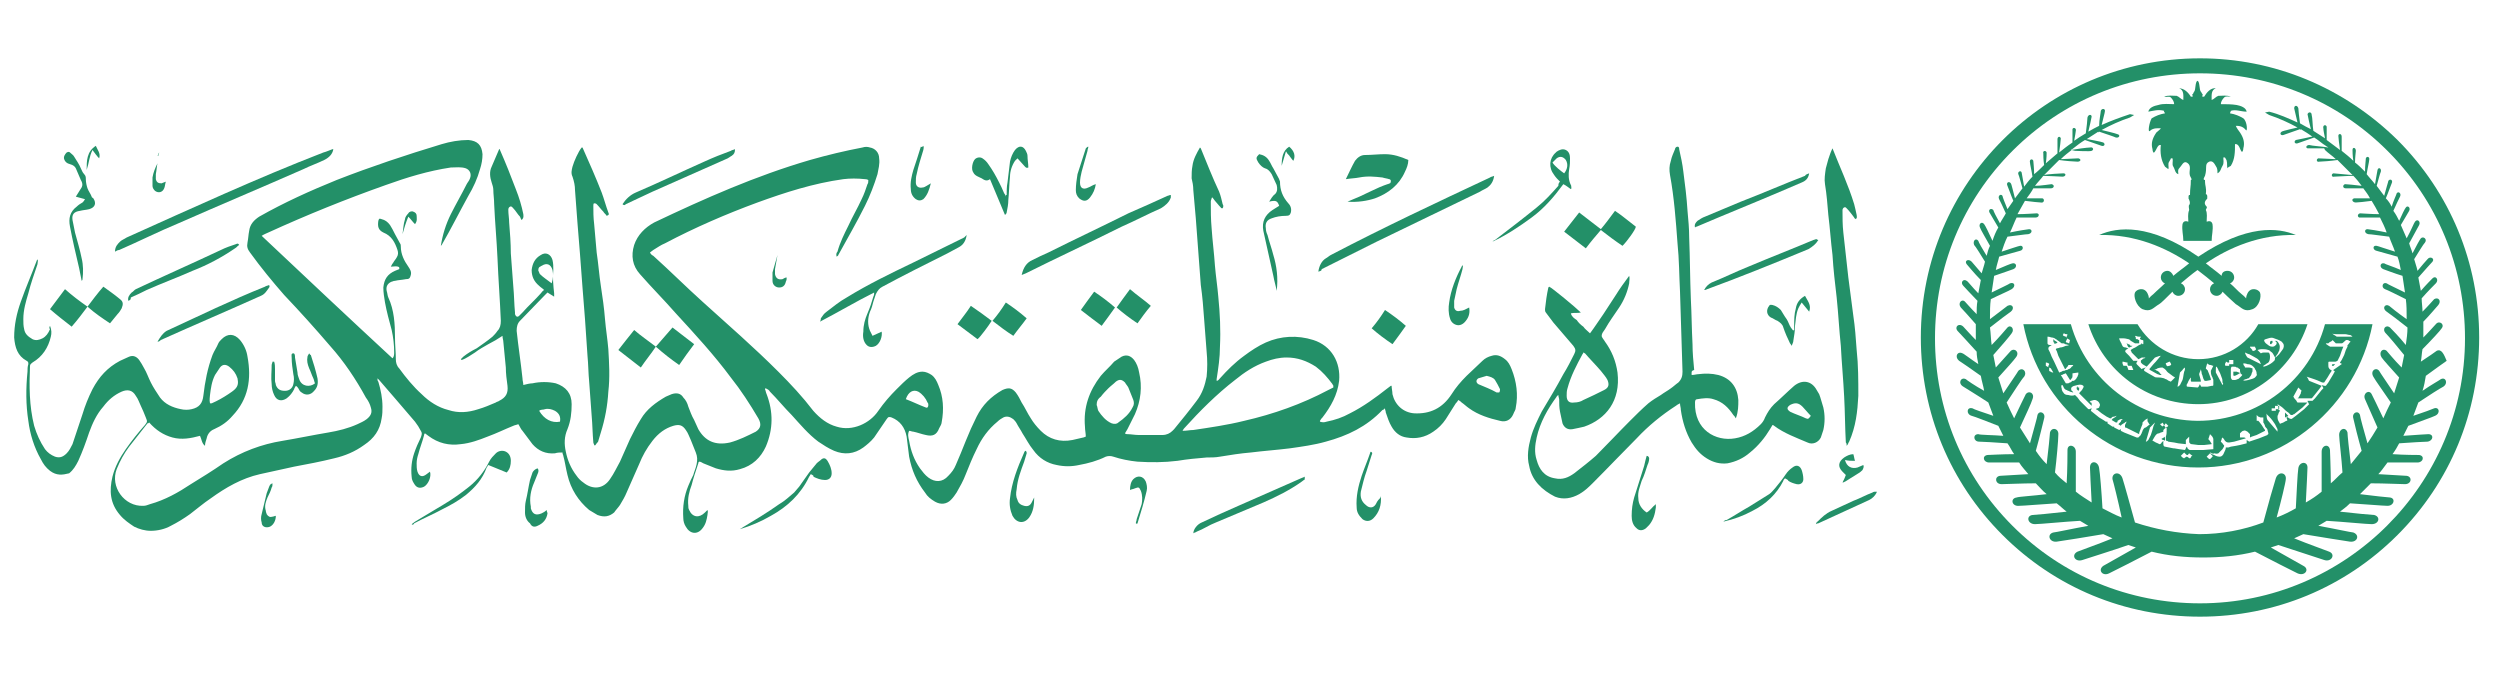 <?xml version="1.0" encoding="utf-8"?>
<!-- Generator: Adobe Illustrator 25.3.1, SVG Export Plug-In . SVG Version: 6.00 Build 0)  -->
<svg version="1.1" xmlns="http://www.w3.org/2000/svg" xmlns:xlink="http://www.w3.org/1999/xlink" x="0px" y="0px"
	 viewBox="0 0 300 81" style="enable-background:new 0 0 300 81;" xml:space="preserve">
<style type="text/css">
	.st0{fill:#239068;}
</style>
<g id="Layer_2">
</g>
<g id="Layer_1">
	<g>
		<path class="st0" d="M6,39.1c0.2,0.5,0.2,0.9,0.1,1.3c-0.3,1.3-1,2.4-2.2,3.1c-0.1,0.1-0.3,0.2-0.3,0.4c-0.1,2.4-0.1,4.8,0.5,7.2
			c0.3,1,0.7,1.9,1.3,2.8c0.3,0.4,0.7,0.7,1.2,0.9c0.6,0.2,1,0,1.4-0.4c0.3-0.3,0.5-0.7,0.7-1.1c0.4-1.2,0.8-2.4,1.2-3.6
			c0.3-1,0.7-2,1.2-3c0.8-1.5,1.8-2.6,3.3-3.4c0.4-0.2,0.7-0.3,1.1-0.5c0.5-0.2,0.9,0,1.2,0.4c0.2,0.3,0.4,0.6,0.6,1
			c0.3,0.5,0.5,1.1,0.8,1.7c0.3,0.6,0.7,1.2,1.1,1.8c0.6,0.8,1.5,1.2,2.5,1.4c0.4,0.1,0.9,0.1,1.3,0c0.9-0.2,1.3-0.7,1.4-1.6
			c0.2-1.7,0.5-3.3,1.1-4.9c0.2-0.5,0.5-0.9,0.7-1.4c0.1-0.2,0.2-0.3,0.4-0.5c0.7-0.7,1.5-0.7,2.2,0.1c0.5,0.6,0.8,1.3,0.9,2
			c0.5,2.7,0.1,5.1-1.8,7.1c-0.6,0.7-1.3,1.2-2.2,1.6c-0.5,0.2-0.8,0.6-0.9,1.1c-0.1,0.3-0.2,0.6-0.2,0.9c-0.4-0.3-0.4-0.8-0.6-1.2
			c-1.1,0.3-2.2,0.5-3.3,0.2c-1.1-0.3-2-0.9-2.8-1.8c-0.1,0.1-0.1,0.1-0.2,0.1c-0.7,0.9-1.5,1.9-2.2,2.8c-0.6,0.8-1.1,1.7-1.5,2.7
			c-0.8,2.1,0.9,4.5,3.2,4.4c0.3,0,0.5-0.1,0.8-0.2c1.8-0.5,3.4-1.4,4.9-2.4c1.3-0.8,2.6-1.6,3.9-2.5c2.2-1.4,4.6-2.3,7.1-2.7
			c1.8-0.3,3.7-0.7,5.5-1c1.2-0.2,2.4-0.5,3.5-1c0.4-0.2,0.7-0.3,1.1-0.6c0.5-0.4,0.7-0.8,0.5-1.4c-0.1-0.4-0.3-0.8-0.6-1.2
			c-1.2-2.2-2.6-4.3-4.3-6.2c-1.8-2.1-3.6-4.1-5.5-6.1c-1.4-1.6-2.8-3.3-4.1-5.1c-0.3-0.4-0.4-0.7-0.3-1.2c0.1-0.5,0.1-0.9,0.2-1.4
			c0.1-0.8,0.6-1.3,1.2-1.7c3-1.7,6.1-3.1,9.3-4.4c4.1-1.6,8.3-3,12.6-4.3c1-0.3,2.1-0.5,3.2-0.5c1.1,0.1,1.6,0.6,1.7,1.7
			c0,0.6-0.1,1.2-0.3,1.8c-0.3,1.1-0.8,2.2-1.4,3.2c-1.1,2-2.1,4-3.2,5.9c0,0,0,0-0.1,0.1c0.2-1.3,0.6-2.6,1.2-3.8
			c0.6-1.2,1.3-2.4,1.9-3.6c0.1-0.2,0.3-0.4,0.4-0.7c0.2-0.5,0-1-0.5-1.2c-0.6-0.2-1.2-0.1-1.8-0.1c-2.7,0.4-5.3,1.2-7.8,2.1
			c-4.8,1.7-9.5,3.6-14.1,5.7c-0.2,0.1-0.5,0.2-0.8,0.4c5.2,4.9,10.4,9.8,15.7,14.7c0.2-0.2,0.2-0.5,0.2-0.7c0-0.9-0.1-1.8-0.3-2.7
			c-0.3-1.1-0.6-2.2-0.8-3.3c-0.1-0.6-0.2-1.2-0.2-1.8c0.1-1,0.5-1.6,1.4-2c0.2-0.1,0.3-0.1,0.5-0.2C48,32,47.8,31.9,46.9,32
			c0.1-0.2,0.2-0.4,0.3-0.5c0.1-0.2,0.3-0.4,0.4-0.6c0.2-0.3,0.2-0.6,0.1-0.9c-0.3-0.9-0.7-1.7-1.7-2.1c-0.6-0.3-0.7-0.7-0.6-1.4
			c0.1-0.3,0.1-0.3,0.4-0.2c0.4,0.1,0.7,0.3,1,0.7c0.2,0.3,0.4,0.7,0.6,1.1c0.2,0.4,0.4,0.7,0.6,1.1c0.1,0.1,0.1,0.3,0.1,0.4
			c0,0.9,0.4,1.7,0.9,2.4c0.2,0.3,0.4,0.6,0.3,1c-0.1,0.4-0.2,0.5-0.6,0.5c-0.5,0.1-0.9,0.1-1.3,0.2c-0.2,0-0.3,0.1-0.4,0.1
			c-0.5,0.2-0.7,0.6-0.6,1.1c0.1,0.3,0.1,0.6,0.2,0.8c0.7,1.5,0.8,3.2,0.8,4.8c0,0.9,0.1,1.7,0.1,2.6c0,0.4,0.1,0.8,0.4,1.1
			c0.8,1.1,1.7,2.2,2.7,3.1c0.9,0.9,2,1.6,3.2,1.9c1.2,0.4,2.4,0.3,3.6-0.1c0.7-0.2,1.4-0.5,2.1-0.8c0.1-0.1,0.3-0.1,0.4-0.2
			c0.8-0.4,1.1-0.9,1-1.8c-0.1-0.7-0.2-1.5-0.2-2.2c-0.1-1-0.2-2.1-0.3-3.1c0-0.2-0.1-0.4-0.1-0.7c-0.6,0.4-1.1,0.7-1.7,1
			c-0.5,0.3-1.1,0.6-1.6,1c-0.5,0.3-1,0.7-1.6,0.9c0,0-0.1-0.1-0.1-0.1c0.1-0.1,0.2-0.2,0.3-0.3c0.5-0.4,1-0.7,1.6-1
			c0.7-0.5,1.3-0.9,1.9-1.4c0.2-0.2,0.4-0.4,0.6-0.7c0.3-0.3,0.4-0.7,0.4-1.2c-0.1-2.5-0.3-5-0.4-7.5c-0.1-2.2-0.3-4.3-0.4-6.5
			c0-0.6-0.1-1.2-0.1-1.7c0-0.3-0.1-0.6-0.2-0.9c-0.2-0.6-0.3-1.3,0-1.9c0.3-0.7,0.6-1.4,0.9-2.1c0.1,0,0.1,0,0.1,0.1
			c0.7,1.6,1.3,3.1,1.9,4.7c0.4,1,0.7,2,0.9,3c0,0.2,0.1,0.4-0.2,0.7c-0.1-0.1-0.1-0.2-0.2-0.4c-0.3-0.3-0.5-0.7-0.8-1
			c-0.1-0.1-0.2-0.3-0.4-0.2c-0.2,0.1-0.2,0.3-0.2,0.4c0,0.5,0.1,1,0.1,1.5c0.1,1.2,0.2,2.5,0.2,3.7c0.1,1.3,0.2,2.7,0.3,4
			c0.1,1,0.1,2.1,0.2,3.1c0,0.1,0,0.1,0,0.2c0.1,0.3,0.3,0.4,0.5,0.2c0.1-0.1,0.2-0.2,0.4-0.4c0.7-0.8,1.5-1.5,2.2-2.3
			c0.1-0.1,0.2-0.3,0.4-0.4c-0.2-0.2-0.4-0.3-0.6-0.5c-0.6-0.5-0.9-1.1-0.9-1.9c0.1-0.8,0.4-1.4,1.1-1.8c0.6-0.4,1.2-0.1,1.4,0.6
			c0.1,0.4,0.1,0.8,0.1,1.2c-0.1,0.9,0,1.9,0.1,2.8c0,0.1,0,0.2,0,0.4c-0.3-0.2-0.5-0.3-0.8-0.5c-0.1,0.1-0.2,0.2-0.3,0.3
			c-1,1-2,2.1-3,3.1c-0.3,0.3-0.4,0.7-0.4,1.2c0.2,1.9,0.5,3.8,0.7,5.7c0,0.3,0.1,0.5,0.1,0.8c0.4-0.1,0.8-0.2,1.1-0.2
			c0.9-0.2,1.9-0.2,2.8,0c1.2,0.4,1.9,1.2,1.9,2.5c0,1-0.1,2-0.5,3c-0.4,0.9-0.4,1.8-0.2,2.7c0.2,1,0.6,2,1.3,2.9
			c0.2,0.3,0.5,0.6,0.8,0.8c1.1,0.9,2.4,0.8,3.2-0.4c0.5-0.7,0.8-1.4,1.2-2.1c0.4-0.9,0.8-1.8,1.2-2.7c0.4-0.8,0.8-1.6,1.3-2.4
			c0.7-1.2,1.8-2,3-2.7c0.2-0.1,0.5-0.2,0.7-0.3c0.6-0.2,1.1-0.1,1.4,0.4c0.3,0.3,0.5,0.7,0.6,1.1c0.2,0.5,0.4,1.1,0.7,1.6
			c0.2,0.4,0.3,0.7,0.5,1.1c0.8,1.4,2,2,3.8,1.6c1.1-0.3,2.1-0.8,3.1-1.3c0.6-0.4,0.7-0.9,0.3-1.6c-1-1.7-2.1-3.4-3.3-4.9
			c-2-2.7-4.3-5.2-6.6-7.7c-1.4-1.6-2.9-3.1-4.3-4.7c-0.9-1-1.1-2.2-0.7-3.5c0.4-1.2,1.3-2.1,2.4-2.7c6.1-2.9,12.2-5.6,18.7-7.5
			c2.1-0.6,4.2-1.1,6.3-1.5c0.3-0.1,0.6-0.1,0.9,0c0.6,0.1,1.1,0.6,1.1,1.3c0.1,0.7-0.1,1.3-0.2,1.9c-0.4,1.3-0.9,2.6-1.5,3.8
			c-1,2-2.1,3.9-3.2,5.9c0,0.1-0.1,0.1-0.2,0.2c-0.1-0.3,0-0.5,0.1-0.6c0.3-1.1,0.8-2.1,1.3-3.1c0.5-1.1,1.1-2.1,1.6-3.2
			c0.3-0.6,0.5-1.2,0.7-1.8c0.1-0.1,0.1-0.3,0.1-0.5c-0.2-0.1-0.3-0.1-0.4-0.1c-0.9-0.1-1.8-0.1-2.6,0c-3.6,0.5-7,1.6-10.3,2.8
			c-3.8,1.4-7.5,3-11.1,4.9c-0.5,0.2-0.9,0.5-1.4,0.8c-0.1,0.1-0.3,0.2-0.4,0.3c0.1,0.2,0.2,0.3,0.4,0.4c2,1.8,3.9,3.7,5.9,5.5
			c3.1,2.8,6.2,5.5,9.1,8.4c1.5,1.5,2.9,3,4.2,4.7c0.8,0.9,1.7,1.6,2.8,1.9c1.9,0.6,4-0.4,5-1.9c0.7-1,1.4-1.8,2.2-2.6
			c0.5-0.5,1-1,1.5-1.4c0.5-0.4,1-0.7,1.6-0.7c0.4,0,0.8,0.2,1.1,0.4c0.4,0.3,0.6,0.7,0.8,1.2c0.6,1.4,0.7,2.9,0.4,4.5
			c0,0.2-0.2,0.5-0.3,0.7c-0.3,0.8-0.8,1-1.6,0.8c-0.5-0.1-1-0.3-1.5-0.4c-0.2,0-0.3-0.1-0.5-0.1c-0.2,0.4-0.1,0.8,0,1.2
			c0.2,1.2,0.6,2.3,1.3,3.3c0.3,0.4,0.6,0.8,1,1.1c0.8,0.6,1.7,0.6,2.4-0.2c0.4-0.4,0.7-0.8,0.9-1.3c0.4-0.9,0.8-1.9,1.2-2.9
			c0.4-1,0.8-1.9,1.3-2.9c0.7-1.4,1.7-2.4,3.1-3.2c0.7-0.3,1.1-0.3,1.6,0.3c0.3,0.4,0.5,0.8,0.7,1.2c0.4,0.6,0.7,1.3,1.1,1.9
			c0.3,0.5,0.7,1,1.2,1.5c1,1,2.3,1.4,3.8,1.1c0.4-0.1,0.9-0.2,1.3-0.3c0.1,0,0.2-0.1,0.3-0.1c0-0.4-0.1-0.8-0.1-1.2
			c-0.2-2.3,0.5-4.3,1.9-6.1c0.5-0.6,1.1-1.1,1.6-1.7c0.3-0.2,0.6-0.4,0.9-0.6c0.6-0.3,1.1-0.1,1.5,0.4c0.3,0.4,0.5,0.9,0.6,1.5
			c0.4,1.7,0.2,3.4-0.5,5c-0.3,0.6-0.6,1.2-0.9,1.8c-0.1,0.2-0.2,0.3-0.3,0.5c0.1,0.1,0.2,0.1,0.3,0.1c0.4,0,0.9,0.1,1.3,0.1
			c1,0,1.9,0,2.9,0c0.5,0,0.9-0.2,1.2-0.5c0.1-0.1,0.1-0.1,0.2-0.2c0.9-1.1,1.8-2.2,2.7-3.4c0.7-0.9,1-1.9,1.2-2.9c0.1-1,0.1-2,0-3
			c-0.1-1.3-0.2-2.6-0.3-3.9c-0.1-1.4-0.2-2.7-0.4-4.1c-0.1-1.3-0.2-2.7-0.3-4c-0.1-1.3-0.2-2.7-0.3-4c-0.1-1.1-0.2-2.3-0.3-3.4
			c0-0.5-0.1-1-0.2-1.4c0-0.5,0-1,0.1-1.5c0.1-0.8,0.5-1.5,0.9-2.2c0.1,0.1,0.1,0.1,0.1,0.1c0.7,1.7,1.4,3.5,2.2,5.2
			c0.2,0.5,0.3,1,0.4,1.4c0,0.1,0.1,0.2,0.1,0.3c0,0.1,0,0.2-0.1,0.3c0,0-0.2,0-0.2-0.1c-0.3-0.3-0.5-0.6-0.7-0.8
			c-0.1-0.1-0.2-0.3-0.3-0.4c0,0-0.1,0-0.1,0.1c0,0.1-0.1,0.2-0.1,0.4c0,1.1,0,2.1,0.1,3.2c0.1,1.5,0.3,3,0.4,4.5
			c0.1,1.2,0.3,2.5,0.4,3.7c0.2,2,0.3,4,0.2,6c0,1.3-0.2,2.6-0.4,3.9c0,0.1,0,0.1,0,0.2c0.2,0,0.3-0.2,0.4-0.3
			c0.9-1,1.8-1.9,2.9-2.7c0.8-0.6,1.7-1.2,2.6-1.6c1.8-0.8,3.8-0.9,5.7-0.3c2.2,0.7,3.3,2.7,3.1,4.9c-0.2,1.7-1,3.1-2,4.4
			c-0.1,0.1-0.2,0.2-0.3,0.4c0,0,0,0.1,0,0.1c0.3,0.1,0.5,0.1,0.8,0c1-0.2,1.9-0.5,2.8-1c1.6-0.8,3.1-1.9,4.5-3
			c0.1-0.1,0.3-0.2,0.4-0.3c0,0,0.1,0,0.1,0c0,0.3,0.1,0.7,0.1,1c0.3,1.3,1.3,2.2,2.6,2.3c1.9,0.1,3.4-0.6,4.5-2.3
			c0.5-0.8,1.1-1.5,1.8-2.2c0.6-0.6,1.3-1.2,1.9-1.8c0.3-0.3,0.7-0.5,1.1-0.6c0.6-0.2,1.1,0,1.6,0.4c0.4,0.3,0.6,0.7,0.8,1.2
			c0.6,1.5,0.8,3.1,0.5,4.6c0,0.3-0.2,0.5-0.3,0.8c-0.3,0.7-0.9,1-1.6,0.8c-1.3-0.3-2.6-0.7-3.7-1.5c-0.3-0.2-0.6-0.5-0.9-0.7
			c-0.1-0.1-0.2-0.2-0.4-0.3c-0.1,0.2-0.2,0.3-0.3,0.4c-0.4,0.6-0.8,1.3-1.2,1.9c-0.4,0.6-0.9,1.1-1.5,1.5c-1,0.7-2.1,0.9-3.2,0.7
			c-0.8-0.1-1.4-0.6-1.8-1.3c-0.3-0.5-0.5-1.1-0.7-1.7c0-0.2-0.1-0.3-0.1-0.5c-0.1,0.1-0.2,0.2-0.3,0.2c-1.9,2-4.2,3.1-6.8,3.8
			c-1.4,0.4-2.9,0.6-4.3,0.8c-1.6,0.2-3.1,0.3-4.7,0.5c-1.2,0.1-2.5,0.3-3.7,0.5c-0.5,0.1-1.1,0.1-1.6,0.1c-1.2,0.1-2.3,0.2-3.5,0.4
			c-1.6,0.2-3.2,0.2-4.8,0.1c-1-0.1-2-0.3-2.9-0.6c-0.3-0.1-0.6-0.1-0.9,0c-1,0.5-2.1,0.8-3.2,1c-0.9,0.2-1.8,0.2-2.7,0
			c-1.1-0.2-2.1-0.8-2.8-1.8c-0.5-0.6-0.9-1.4-1.3-2c-0.2-0.4-0.5-0.8-0.7-1.2c-0.1-0.2-0.3-0.4-0.4-0.5c-0.4-0.3-0.8-0.4-1.2-0.2
			c-0.2,0.1-0.5,0.3-0.7,0.5c-1.1,0.9-1.9,2-2.5,3.3c-0.5,1-0.9,2-1.3,3c-0.3,0.8-0.7,1.5-1.1,2.2c-0.2,0.3-0.4,0.6-0.7,0.9
			c-0.5,0.5-1.2,0.6-1.9,0.2c-0.5-0.3-0.9-0.6-1.2-1.1c-1-1.3-1.6-2.7-1.9-4.3c-0.1-0.8-0.2-1.6-0.3-2.4c-0.2-1.1-0.8-1.9-1.8-2.3
			c-0.3-0.1-0.4-0.1-0.6,0.2c-0.5,0.7-1,1.5-1.5,2.2c-0.4,0.5-0.9,0.9-1.3,1.2c-1.1,0.8-2.3,0.9-3.5,0.4c-0.7-0.3-1.3-0.7-1.9-1.1
			c-1.2-0.9-2.2-2.1-3.2-3.2c-0.9-0.9-1.7-1.9-2.6-2.8c-0.1-0.2-0.3-0.3-0.5-0.4c0,0-0.1,0-0.1,0.1c0.1,0.2,0.1,0.4,0.2,0.6
			c0.8,2.1,0.8,4.2-0.1,6.3c-0.6,1.3-1.6,2.3-3.1,2.7c-1,0.3-1.9,0.2-2.9-0.1c-0.5-0.2-1-0.4-1.5-0.6c-0.2-0.1-0.3-0.2-0.5-0.2
			c-0.1,0.1-0.1,0.1-0.1,0.2c-0.3,0.9-0.6,1.8-0.8,2.6c-0.3,0.8-0.5,1.6-0.4,2.5c0,0.2,0,0.3,0.1,0.5c0.4,0.9,1.2,1,1.9,0.3
			c0.1-0.1,0.2-0.2,0.3-0.3c0.1,0.2,0,0.4,0,0.6c-0.1,0.6-0.2,1.1-0.6,1.6c-0.6,0.8-1.5,0.7-2-0.2c-0.2-0.3-0.3-0.7-0.3-1
			c-0.1-1.4,0.1-2.7,0.6-3.9c0.2-0.5,0.4-0.9,0.6-1.3c0.1-0.4,0.3-0.8,0.4-1.3c0.1-0.5,0.1-0.9-0.1-1.4c-0.2-0.5-0.4-1-0.6-1.5
			c-0.2-0.4-0.3-0.8-0.6-1.2c-0.4-0.6-0.8-0.7-1.5-0.5c-1,0.3-1.8,0.9-2.5,1.8c-0.7,0.9-1.2,1.8-1.6,2.8c-0.5,1.1-1,2.3-1.5,3.4
			c-0.2,0.5-0.5,1-0.8,1.5c-0.2,0.3-0.5,0.6-0.7,0.9c-0.6,0.5-1.2,0.6-2,0.3c-0.3-0.2-0.7-0.4-1-0.6c-1.3-1.1-2.2-2.5-2.6-4.2
			c-0.2-0.8-0.3-1.6-0.5-2.3c0-0.1-0.1-0.2-0.1-0.4c-0.3,0-0.6,0-0.9,0.1c-1.1,0.1-2-0.3-2.7-1.1c-0.4-0.5-0.8-1.1-1.2-1.6
			c-0.2-0.2-0.3-0.5-0.5-0.8c-0.2,0.1-0.4,0.1-0.6,0.2c-1,0.4-2,0.9-3.1,1.3c-1,0.4-2.1,0.8-3.2,0.9c-1.4,0.2-2.7-0.1-3.9-1
			c-0.1-0.1-0.3-0.2-0.4-0.3c-0.1,0.1-0.1,0.1-0.1,0.2c-0.2,0.8-0.5,1.5-0.7,2.3c-0.1,0.3-0.2,0.7-0.2,1.1c0,0.3,0,0.7,0.1,1
			c0.2,0.6,0.6,0.7,1.1,0.3c0.1-0.1,0.3-0.2,0.4-0.3c0.2,0.6-0.2,1.5-0.7,1.8c-0.4,0.2-0.8,0.2-1.1-0.2c-0.2-0.3-0.4-0.6-0.4-1
			c-0.1-1,0-1.9,0.3-2.8c0.2-0.6,0.5-1.3,0.8-1.9c0.1-0.3,0.2-0.5,0-0.8c-0.2-0.4-0.4-0.7-0.7-1.1c-0.8-0.9-1.6-1.9-2.4-2.8
			c-0.6-0.7-1.3-1.5-1.9-2.2c0,0-0.1-0.1-0.2-0.2c0,0.2,0,0.3,0.1,0.4c0.3,1,0.5,2,0.5,3c0,0.5,0,0.9-0.1,1.4
			c-0.2,1.4-0.9,2.4-2.1,3.2c-1.1,0.8-2.3,1.3-3.6,1.6c-1.6,0.4-3.2,0.7-4.8,1c-1.4,0.3-2.7,0.6-4.1,0.9c-2.2,0.5-4.1,1.6-5.9,2.9
			c-0.9,0.6-1.7,1.3-2.5,1.9c-0.7,0.5-1.5,1-2.3,1.4c-0.7,0.4-1.6,0.6-2.4,0.6c-0.7,0-1.4-0.2-2-0.5c-0.6-0.4-1.2-0.8-1.7-1.4
			c-1.2-1.4-1.3-2.9-0.9-4.6c0.3-1.2,0.9-2.3,1.6-3.3c0.7-1,1.5-2,2.3-2.9c0.3-0.4,0.3-0.4,0.1-0.9c-0.2-0.5-0.4-1-0.6-1.4
			c-0.2-0.4-0.3-0.8-0.6-1.2c-0.4-0.7-1-0.8-1.7-0.5c-0.9,0.4-1.6,1-2.2,1.8c-0.8,0.9-1.3,2-1.7,3.1c-0.4,1.2-0.8,2.3-1.3,3.4
			c-0.3,0.6-0.6,1.1-1.1,1.5C7.5,57,6.8,57.1,6,56.5c-0.5-0.4-0.8-0.8-1.1-1.4c-0.8-1.4-1.3-3-1.5-4.6c-0.3-1.9-0.3-3.9-0.1-5.9
			c0-0.3,0-0.6,0.1-0.9c0-0.2,0-0.3-0.2-0.4c-1.1-0.6-1.4-1.6-1.5-2.8c0-1.5,0.3-2.9,0.8-4.3c0.6-1.7,1.3-3.3,1.9-4.9
			c0-0.1,0.1-0.1,0.1-0.2c0.1,0.2,0,0.4,0,0.6c-0.4,1.2-0.8,2.3-1.1,3.5c-0.3,1-0.6,2-0.6,3.1c0,0.4,0,0.8,0.1,1.2
			c0.1,0.6,0.5,0.9,1,1.2c0.4,0.2,0.8,0.1,1.2-0.1c0.4-0.2,0.7-0.6,0.9-1.1C5.9,39.4,5.9,39.3,6,39.1z M141.9,51.7
			c0.5,0,0.9-0.1,1.3-0.1c2-0.3,4.1-0.6,6.1-1.1c3.5-0.8,6.9-2,10.1-3.7c0.2-0.1,0.4-0.2,0.6-0.3c0-0.1,0-0.1,0-0.2
			c0-0.1-0.1-0.1-0.1-0.2c-0.6-0.8-1.2-1.5-2-2.1c-1.1-0.7-2.2-1.1-3.5-1.1c-0.9,0-1.7,0.2-2.5,0.5c-1.4,0.5-2.6,1.3-3.7,2.2
			c-2.2,1.7-4.2,3.7-6.1,5.8C142.1,51.4,142,51.5,141.9,51.7z M131.6,48.6c0.1,0.2,0.1,0.5,0.2,0.7c0.4,0.6,0.9,1.2,1.6,1.5
			c0.3,0.1,0.6,0.1,0.8-0.1c0.7-0.5,1.3-1,1.7-1.8c0.2-0.3,0.2-0.6,0.1-0.9c-0.2-0.5-0.4-1-0.6-1.5c-0.1-0.2-0.3-0.4-0.4-0.6
			c-0.4-0.4-0.7-0.4-1.1-0.1c-0.3,0.3-0.6,0.5-0.9,0.8c-0.3,0.3-0.6,0.6-0.9,1C131.7,47.9,131.6,48.2,131.6,48.6z M25.2,48.4
			c0.1,0,0.2,0,0.2,0c0.7-0.3,1.4-0.7,2-1.1c0.3-0.2,0.6-0.4,0.8-0.6c0.4-0.4,0.4-0.8,0.3-1.3c-0.2-0.6-0.5-1-1-1.4
			c-0.4-0.3-0.8-0.3-1.1,0.1c-0.2,0.3-0.4,0.6-0.6,0.9c-0.4,0.8-0.5,1.6-0.6,2.4C25.2,47.6,25.1,48,25.2,48.4z M178.4,45.1
			c-0.3,0.1-0.7,0.2-1,0.3c-0.3,0.2-0.3,0.5,0,0.7c0.7,0.3,1.5,0.6,2.2,1c0.1,0,0.3,0,0.3,0c0.1-0.1,0.1-0.3,0.1-0.4
			c-0.2-0.4-0.4-0.8-0.6-1.1C179.2,45.3,178.8,45.2,178.4,45.1z M108.7,47.9c0.8,0.3,1.6,0.7,2.4,1c0.2,0.1,0.3-0.1,0.3-0.3
			c0-0.1,0-0.2-0.1-0.3c-0.2-0.5-0.6-1-1.1-1.3C109.6,46.7,109,47,108.7,47.9z M66.2,34c0.2-0.6,0.2-1.1,0.1-1.6
			c-0.2-0.7-0.7-0.9-1.3-0.5c-0.1,0-0.1,0.1-0.2,0.1c-0.2,0.1-0.2,0.3-0.2,0.5c0.1,0.1,0.1,0.3,0.2,0.4C65.2,33.3,65.7,33.6,66.2,34
			z M67.2,50.6c0.1-0.6-0.1-1-0.6-1.3c-0.4-0.2-0.8-0.3-1.2-0.2c-0.2,0.1-0.5,0-0.7,0.2C65.3,50.3,66.2,50.8,67.2,50.6z"/>
		<path class="st0" d="M203,45c0.3,0,0.6-0.1,0.8-0.1c0.8-0.1,1.6-0.1,2.4,0.1c1.5,0.4,2.3,1.5,2.4,3c0,0.7,0,1.4-0.3,2.2
			c-0.1-0.2-0.2-0.3-0.3-0.4c-0.6-0.9-1.3-1.6-2.4-1.9c-0.6-0.2-1.3-0.1-1.9,0c-0.2,0-0.3,0.1-0.3,0.4c-0.1,3.3,2.5,4.7,4.8,4.3
			c1.2-0.2,2.2-0.8,3.1-1.7c0.2-0.2,0.4-0.5,0.5-0.8c0.3-0.6,0.6-1.1,1.1-1.6c0.8-0.7,1.6-1.5,2.4-2.2c1-0.8,2.1-0.6,2.7,0.5
			c0.1,0.2,0.2,0.3,0.3,0.5c0.2,0.5,0.3,1,0.5,1.6c0.2,0.9,0.2,1.8,0,2.7c-0.1,0.3-0.2,0.6-0.3,0.9c-0.3,0.6-1,0.9-1.6,0.6
			c-1.4-0.6-2.8-1.1-4-2c0,0-0.1-0.1-0.2-0.1c-0.1,0.2-0.2,0.3-0.3,0.5c-0.6,1-1.4,2-2.4,2.8c-0.8,0.7-1.7,1.1-2.7,1.3
			c-0.9,0.1-1.7-0.1-2.5-0.6c-0.8-0.5-1.3-1.1-1.8-1.9c-0.7-1.2-1.1-2.5-1.3-3.9c0-0.3-0.1-0.5-0.1-0.8c-0.2,0.1-0.4,0.2-0.5,0.3
			c-1.7,1.1-3.3,2.4-4.7,3.9c-1.7,1.7-3.4,3.5-5.2,5.3c-0.5,0.5-1,1-1.7,1.4c-0.9,0.5-1.9,0.7-2.9,0.3c-1.6-0.8-2.8-2-3.1-3.7
			c-0.3-1.1-0.1-2.3,0.2-3.4c0.3-1.1,0.8-2.1,1.3-3.1c0.9-1.5,1.8-3,2.6-4.5c0.5-0.8,0.9-1.6,1.3-2.4c0.2-0.4,0.2-0.6-0.1-1
			c-0.8-0.9-1.6-1.9-2.4-2.8c-0.3-0.4-0.6-0.8-0.9-1.2c-0.1-0.1-0.1-0.3-0.1-0.4c0.1-0.9,0.2-1.7,0.4-2.6c0,0,0,0,0.1-0.1
			c0.3,0.1,3.2,2.5,3.8,3.1c-0.4,0.1-0.8,0-1.2,0.1c0.1,0.4,0.4,0.6,0.7,0.8c0.2,0.3,0.5,0.6,0.8,0.8c0.2,0.3,0.5,0.5,0.8,0.8
			c0.6-0.8,1.1-1.6,1.6-2.3c0.5-0.8,1-1.5,1.5-2.3c0.5-0.8,1-1.5,1.6-2.3c0.1,0.3,0,0.6,0,0.9c-0.2,1-0.6,2-1.2,2.9
			c-0.6,0.9-1.2,1.7-1.7,2.6c-0.2,0.3-0.4,0.5-0.4,0.8c0,0.2,0.3,0.5,0.4,0.7c0.8,1.1,1.3,2.3,1.5,3.7c0.4,3.4-1.4,5.6-4,6.5
			c-0.4,0.1-0.9,0.2-1.4,0.3c-0.6,0.1-1-0.2-1.2-0.7c-0.1-0.5-0.2-0.9-0.3-1.4c-0.1-0.5-0.1-1-0.1-1.5c0-0.1-0.1-0.3-0.1-0.5
			c-0.1,0.1-0.2,0.1-0.2,0.2c-1.1,1.5-2,3.1-2.4,4.9c-0.2,0.9-0.3,1.8,0,2.7c0.3,1.1,0.9,2,2.2,2.2c0.9,0.2,1.6-0.1,2.3-0.6
			c0.9-0.7,1.8-1.4,2.6-2.1c1.4-1.4,2.7-2.8,4.1-4.2c0.7-0.7,1.4-1.4,2.2-2.1c0.5-0.4,1-0.7,1.5-1c0.4-0.3,0.8-0.5,1.2-0.8
			c0.3-0.2,0.6-0.5,0.9-0.7c0.4-0.4,0.5-0.8,0.5-1.3c-0.1-3.2-0.2-6.4-0.3-9.6c-0.1-1.9-0.1-3.9-0.3-5.8c-0.2-2.7-0.4-5.5-0.9-8.2
			c-0.1-0.6-0.1-1.1,0.1-1.7c0.1-0.5,0.3-0.9,0.5-1.4c0-0.1,0.1-0.3,0.3-0.3c0.2,0,0.2,0.2,0.2,0.3c0.2,0.9,0.4,1.8,0.5,2.7
			c0.2,1.5,0.4,3.1,0.5,4.7c0.1,1.1,0.2,2.1,0.2,3.2c0.1,2.5,0.1,4.9,0.2,7.4c0.1,1.8,0.1,3.6,0.2,5.4c0,1,0.1,2.1,0.2,3.1
			C202.9,44.5,203,44.7,203,45z M190,42.3c0,0,0,0.1-0.1,0.2c-0.7,1.3-1.4,2.6-1.8,4.1c-0.1,0.3-0.1,0.6-0.1,0.9
			c0,0.6,0.3,0.9,0.9,0.8c0.4,0,0.8-0.1,1.1-0.3c0.9-0.4,1.7-0.8,2.5-1.2c0.6-0.3,0.6-0.7,0.4-1.2c-0.2-0.4-0.5-0.7-0.8-1.1
			c-0.6-0.7-1.3-1.4-1.9-2.1C190.1,42.4,190.1,42.3,190,42.3z M217.3,49.9c-0.4-0.4-0.7-0.8-1-1.1c-0.5-0.5-0.9-0.5-1.5-0.2
			c-0.1,0.1-0.3,0.2-0.3,0.4c0,0.2,0.2,0.3,0.3,0.4c0.6,0.3,1.3,0.5,1.9,0.8C217,50.3,217,50.3,217.3,49.9z"/>
		<path class="st0" d="M71.3,53.4c0-0.1-0.1-0.2-0.1-0.3c-0.1-1.1-0.1-2.1-0.2-3.2c-0.1-1.4-0.2-2.7-0.3-4.1c-0.1-1-0.1-2.1-0.2-3.1
			c-0.1-1.5-0.2-2.9-0.3-4.4c-0.1-1.3-0.2-2.5-0.3-3.8c-0.1-1.3-0.2-2.6-0.3-4c-0.1-1.2-0.2-2.5-0.3-3.7c-0.1-1.3-0.2-2.6-0.3-4
			c0-0.5-0.1-1-0.3-1.6c-0.2-0.4-0.1-0.8,0-1.2c0.2-0.7,0.7-1.8,1.1-2.3c0,0,0.1,0,0.1,0c0.8,1.8,1.6,3.6,2.3,5.4
			c0.3,0.8,0.5,1.6,0.8,2.4c0.1,0.2,0.1,0.3-0.2,0.4c-0.1-0.2-0.3-0.3-0.4-0.5c-0.3-0.3-0.5-0.6-0.8-0.9c-0.1-0.1-0.2-0.1-0.3-0.1
			c-0.1,0-0.1,0.2-0.1,0.3c0,0.7,0,1.4,0.1,2.2c0.1,1.1,0.2,2.3,0.3,3.4c0.2,1.3,0.3,2.7,0.5,4c0.2,1.3,0.4,2.7,0.5,4
			c0.1,1.2,0.3,2.4,0.4,3.6c0.1,1.7,0.2,3.4,0,5.1c-0.1,1.7-0.4,3.3-0.9,4.9c-0.1,0.3-0.2,0.7-0.3,1c0,0.1-0.1,0.2-0.2,0.3
			C71.4,53.5,71.4,53.5,71.3,53.4z"/>
		<path class="st0" d="M219.9,17.8c0.9,2.3,1.9,4.4,2.6,6.7c0.1,0.4,0.2,0.8,0.3,1.3c0,0.2,0.1,0.3-0.1,0.5
			c-0.1-0.1-0.2-0.1-0.2-0.2c-0.3-0.4-0.6-0.8-0.9-1.1c-0.1-0.1-0.2-0.2-0.3-0.1c-0.1,0-0.2,0.2-0.2,0.3c0,0.9,0,1.8,0.1,2.7
			c0.2,1.8,0.4,3.6,0.6,5.4c0.2,1.5,0.4,3,0.6,4.6c0.2,1.3,0.3,2.7,0.4,4.1c0.2,1.8,0.2,3.7,0.2,5.5c-0.1,1.9-0.3,3.7-1.1,5.5
			c-0.1,0.1-0.1,0.3-0.3,0.5c0-0.2,0-0.3-0.1-0.4c-0.1-1.8-0.1-3.7-0.2-5.5c-0.1-2-0.3-4.1-0.4-6.1c-0.2-1.9-0.3-3.9-0.5-5.8
			c-0.2-1.7-0.4-3.4-0.5-5.1c-0.2-1.6-0.3-3.2-0.5-4.8c-0.1-1.2-0.2-2.5-0.4-3.7c-0.1-0.6,0-1.2,0.1-1.9c0.1-0.4,0.2-0.7,0.3-1.1
			C219.6,18.5,219.7,18.2,219.9,17.8z"/>
		<path class="st0" d="M13.8,30.2c0-0.6,0.3-0.9,0.6-1.2c0.2-0.2,0.5-0.3,0.8-0.5c7.8-3.5,15.6-7.1,23.6-10.2
			c0.4-0.1,0.8-0.3,1.1-0.4c0,0,0.1,0,0.1,0c-0.1,0.6-0.5,1-1.1,1.3c-0.8,0.4-1.7,0.7-2.5,1.1c-5,2.2-10,4.3-15,6.5
			c-2.4,1-4.8,2.2-7.1,3.2C14.1,30,14,30.1,13.8,30.2z"/>
		<path class="st0" d="M158.2,32.6c0.1-0.7,0.4-1.3,0.9-1.6c0.2-0.1,0.4-0.3,0.6-0.4c6.3-3.3,12.7-6.3,19.1-9.3
			c0.1-0.1,0.3-0.1,0.5-0.2c-0.1,0.7-0.4,1.1-0.8,1.4c-0.3,0.2-0.6,0.3-0.9,0.5c-4.1,2-8.3,4-12.4,6c-2.2,1.1-4.4,2.2-6.6,3.3
			C158.6,32.5,158.5,32.5,158.2,32.6z"/>
		<path class="st0" d="M116,28.2c-0.1,0.7-0.4,1.2-1,1.5c-0.4,0.2-0.9,0.5-1.3,0.7c-2.6,1.3-5.2,2.6-7.8,4c-0.4,0.2-0.6,0.5-0.8,0.9
			c-0.1,0.3-0.2,0.6-0.3,0.9c-0.1,0.4-0.2,0.8-0.4,1.2c-0.3,0.8-0.3,1.6,0,2.3c0.1,0.2,0.2,0.4,0.3,0.6c0.4-0.2,0.7-0.3,1.1-0.5
			c0.1,0.6-0.2,1.4-0.7,1.7c-0.4,0.2-0.8,0.2-1.1-0.1c-0.4-0.4-0.5-1-0.4-1.6c0-0.8,0.2-1.5,0.5-2.2c0.3-0.7,0.5-1.3,0.7-2
			c0.1-0.2,0.1-0.3,0.1-0.5c-2.2,1.1-4.2,2.3-6.5,3.5c0.1-0.2,0.1-0.3,0.1-0.4c0.2-0.3,0.4-0.6,0.7-0.8c0.8-0.6,1.5-1.2,2.4-1.7
			c2.6-1.6,5.3-2.9,8-4.2c2-1,4.1-2,6.1-3C115.9,28.3,115.9,28.3,116,28.2z"/>
		<path class="st0" d="M161.7,24.2c1-0.4,1.9-0.8,2.9-1.3c0.6-0.3,1.3-0.6,1.9-0.8c0.1,0,0.2-0.1,0.3-0.1c0.1-0.1,0.1-0.2,0.1-0.3
			c0-0.1-0.1-0.2-0.2-0.2c-0.3-0.1-0.5-0.1-0.8-0.2c-0.9-0.1-1.8-0.2-2.8,0c-0.5,0.1-1,0.1-1.6,0.2c0.4-0.8,0.7-1.5,1.1-2.2
			c0.3-0.4,0.7-0.7,1.2-0.7c0.8,0,1.6-0.1,2.4-0.1c1,0,1.9,0.3,2.8,0.7c0,0.5-0.2,1-0.4,1.4c-0.7,1.6-2,2.6-3.6,3.2
			C164.1,24.1,162.9,24.3,161.7,24.2z"/>
		<path class="st0" d="M122.6,33c0.2-0.9,0.6-1.5,1.3-1.8c0.6-0.3,1.2-0.6,1.9-0.9c3.2-1.6,6.4-3.1,9.6-4.7c1.6-0.7,3.2-1.4,4.7-2.1
			c0.1,0,0.2-0.1,0.4-0.1c0,0.1,0,0.2,0,0.3c-0.2,0.6-0.7,1-1.2,1.3c-1.6,0.7-3.1,1.5-4.7,2.2c-3.8,1.9-7.7,3.7-11.5,5.6
			C122.9,32.9,122.8,32.9,122.6,33z"/>
		<path class="st0" d="M78.7,41.6c0.7-0.8,1.3-1.5,2-2.3c0.9,0.7,1.7,1.3,2.6,2c-0.6,0.8-1.2,1.6-1.8,2.5
			C80.5,43.1,79.6,42.4,78.7,41.6c-0.6,0.9-1.2,1.6-1.8,2.5c-0.9-0.7-1.8-1.4-2.7-2.1c0.6-0.8,1.2-1.5,1.9-2.4
			C76.9,40.3,77.8,40.9,78.7,41.6z"/>
		<path class="st0" d="M10.5,36.8c-0.6,0.8-1.2,1.6-1.9,2.4c-0.9-0.7-1.8-1.4-2.6-2.1c0.6-0.8,1.2-1.6,1.8-2.4
			C8.7,35.5,9.5,36.1,10.5,36.8c0.6-0.8,1.2-1.6,1.9-2.4c0.7,0.5,1.4,1,2,1.5c0.4,0.3,0.4,0.6,0.2,1.1c-0.1,0.2-0.3,0.5-0.5,0.7
			c-0.3,0.4-0.6,0.7-0.9,1.1C12.3,38.2,11.4,37.6,10.5,36.8z"/>
		<path class="st0" d="M194.7,29.5c-0.9-0.6-1.7-1.2-2.6-1.9c-0.6,0.7-1.2,1.4-1.8,2.2c-0.9-0.7-1.7-1.3-2.6-2
			c0.6-0.8,1.2-1.5,1.8-2.3c0.9,0.7,1.7,1.3,2.6,2c0.6-0.7,1.1-1.4,1.7-2.2c0.9,0.6,1.7,1.3,2.5,1.9
			C196.3,27.5,195.3,28.9,194.7,29.5z"/>
		<path class="st0" d="M153.2,34.9c-0.1-0.6-0.3-1.2-0.4-1.8c-0.4-1.8-0.8-3.6-1.2-5.4c-0.2-1.1,0.2-1.9,1.1-2.5
			c0.3-0.2,0.5-0.3,0.8-0.5c-0.2-0.6-0.4-0.7-1.2-0.5c0.2-0.3,0.4-0.7,0.7-0.9c0.3-0.3,0.3-0.7,0.2-1.1c-0.2-0.4-0.4-0.9-0.6-1.3
			c-0.2-0.3-0.4-0.6-0.8-0.7c-0.3-0.1-0.6-0.4-0.8-0.7c-0.3-0.5-0.3-0.6,0.1-1c0.5,0.1,0.9,0.3,1.2,0.8c0.2,0.3,0.3,0.6,0.5,0.9
			c0.2,0.4,0.5,0.9,0.7,1.3c0,0.1,0.1,0.2,0.1,0.3c0,1,0.3,1.8,1,2.6c0.3,0.3,0.4,0.7,0.3,1.1c-0.1,0.3-0.2,0.4-0.6,0.4
			c-0.6,0-1.2,0.1-1.7,0.3c-0.6,0.2-0.8,0.6-0.7,1.2c0,0.3,0.1,0.6,0.2,0.8c0.2,0.8,0.5,1.6,0.7,2.4
			C153.2,31.9,153.4,33.4,153.2,34.9z"/>
		<path class="st0" d="M120.8,23.4c0-0.5,0-1,0.1-1.5c0.1-0.8,0.2-1.6,0.3-2.5c0.1-0.5,0.3-1,0.6-1.4c0.5-0.6,1-0.5,1.3,0.1
			c0.1,0.2,0.2,0.4,0.2,0.6c0,0.5,0.1,0.9,0.1,1.4c-0.2,0.1-0.3,0-0.4-0.1c-0.3-0.3-0.6-0.7-0.9-1c-0.1,0.1-0.2,0.2-0.3,0.3
			c-0.4,0.6-0.6,1.3-0.6,1.9c-0.1,0.9-0.1,1.8-0.2,2.8c0,0.5-0.1,1-0.2,1.5c0,0.1-0.1,0.2-0.2,0.3c-0.6-1.4-1.2-2.9-1.8-4.3
			c-0.4,0.3-0.7,0.1-1-0.1c-0.4-0.2-0.8-0.3-1-0.7c-0.3-0.4-0.1-1.3,0.2-1.6c0.2-0.2,0.6-0.3,0.9-0.1c0.3,0.2,0.5,0.4,0.7,0.7
			c0.5,0.7,0.9,1.4,1.3,2.2c0.2,0.4,0.4,0.8,0.6,1.3c0.1,0.1,0.2,0.3,0.2,0.4C120.7,23.4,120.7,23.4,120.8,23.4z"/>
		<path class="st0" d="M15.4,36.1c-0.1-0.4,0.1-0.7,0.4-1c0.2-0.1,0.3-0.3,0.5-0.4c3.4-1.6,6.8-3.1,10.2-4.7
			c0.6-0.3,1.2-0.5,1.8-0.7c0.2-0.1,0.3-0.1,0.4,0.1c-0.2,0.1-0.3,0.3-0.5,0.4c-1.6,1.1-3.3,2-5.1,2.7c-1.8,0.8-3.7,1.5-5.5,2.3
			c-0.6,0.3-1.2,0.6-1.9,0.9C15.7,36,15.6,36,15.4,36.1z"/>
		<path class="st0" d="M10.2,23.9c-0.4-0.1-0.7-0.2-1.1-0.3c0.2-0.3,0.3-0.5,0.5-0.8c0.3-0.4,0.4-0.7,0.1-1.2
			c-0.2-0.5-0.4-0.9-0.6-1.4C9,20,8.8,19.8,8.4,19.7c-0.4-0.1-0.6-0.3-0.7-0.6c-0.1-0.3,0.1-0.6,0.3-0.8c0.2-0.1,0.3-0.1,0.4,0
			c0.2,0.2,0.4,0.3,0.5,0.5c0.3,0.5,0.6,0.9,0.8,1.4c0.1,0.2,0.2,0.5,0.4,0.7c0.2,0.2,0.2,0.4,0.2,0.6c0,0.4,0.1,0.8,0.2,1.1
			c0.1,0.3,0.4,0.7,0.5,1c0,0.1,0.1,0.1,0.2,0.2c0.4,0.6,0.2,1.1-0.5,1.3c-0.4,0.1-0.7,0.1-1.1,0.2c-0.7,0.1-1,0.4-0.9,1.1
			c0.1,0.5,0.2,1,0.3,1.5C9.3,29,9.6,30,9.8,31c0.2,0.8,0.2,1.7,0.1,2.5c0,0.1,0,0.1-0.1,0.2c-0.1-0.5-0.2-1-0.3-1.5
			c-0.4-1.7-0.8-3.4-1.1-5c-0.2-1,0-1.8,0.8-2.4c0.2-0.2,0.5-0.4,0.7-0.5C10,24.2,10.1,24.1,10.2,23.9z"/>
		<path class="st0" d="M18.9,41c0.3-0.5,0.6-1,1.1-1.3c3.9-1.8,7.8-3.7,11.8-5.3c0.1-0.1,0.3-0.1,0.5-0.2c0,0.1,0.1,0.2,0,0.3
			c-0.3,0.4-0.5,0.8-1,1c-4,1.8-8,3.5-12,5.3C19.2,40.9,19.1,41,18.9,41z"/>
		<path class="st0" d="M217.1,20.8c-0.1,0.6-0.4,0.9-0.9,1.1c-0.7,0.3-1.4,0.6-2.1,0.9c-3.5,1.5-7,2.9-10.5,4.4
			c-0.1,0-0.1,0-0.2,0.1c-0.1-0.4,0.1-0.6,0.3-0.8c0.3-0.2,0.6-0.4,0.9-0.5c1.4-0.6,2.9-1.2,4.3-1.8c2.6-1,5.1-2.1,7.7-3.1
			C216.7,20.9,216.9,20.9,217.1,20.8z"/>
		<path class="st0" d="M74.7,24.5c0.4-0.6,0.9-1.1,1.6-1.4c2.8-1.2,5.5-2.5,8.2-3.7c1.1-0.5,2.1-0.9,3.2-1.3
			c0.1-0.1,0.3-0.1,0.5-0.2c0,0.4-0.1,0.6-0.4,0.8c-0.2,0.1-0.4,0.3-0.7,0.4c-2.9,1.3-5.9,2.6-8.8,3.9c-1.1,0.5-2.1,1-3.2,1.5
			C75,24.6,74.9,24.7,74.7,24.5z"/>
		<path class="st0" d="M156.6,57.5c-0.1,0.1-0.3,0.2-0.4,0.3c-1.4,1-3,1.8-4.6,2.5c-1.9,0.8-3.8,1.6-5.7,2.4
			c-0.8,0.3-1.5,0.8-2.3,1.1c-0.1,0.1-0.3,0.1-0.4,0.2c0-0.5,0.5-1.1,1-1.3c1.5-0.7,3-1.4,4.4-2c2.5-1.1,5-2.2,7.5-3.3
			c0.2-0.1,0.3-0.1,0.5-0.2C156.5,57.4,156.6,57.5,156.6,57.5z"/>
		<path class="st0" d="M187.2,21.8c-0.3-0.3-0.5-0.5-0.7-0.8c-0.7-0.9-0.6-2,0.2-2.7c0,0,0.1-0.1,0.1-0.1c0.3-0.2,0.7-0.4,1.1-0.2
			c0.4,0.2,0.5,0.6,0.5,1c0,0.4,0,0.8-0.1,1.3c-0.1,0.6-0.1,1.3,0.2,1.9c0.1,0.1,0,0.3,0.1,0.4c0,0-0.1,0-0.1,0.1
			c-0.3-0.2-0.5-0.4-0.9-0.6c-1.1,1.5-2.3,2.9-3.8,4c-1.5,1.1-3,2.1-4.7,2.9c0.1-0.1,0.2-0.2,0.3-0.2c1.7-1.3,3.4-2.6,5-3.9
			c1-0.8,1.8-1.7,2.6-2.6C187,22,187.1,21.9,187.2,21.8z M187.7,20.8c0.4-0.5,0.5-1.1,0.2-1.6c-0.3-0.4-0.7-0.5-1.1-0.2
			c-0.2,0.2-0.4,0.4-0.5,0.5C186.5,19.9,187.4,20.6,187.7,20.8z"/>
		<path class="st0" d="M218.2,28.8c-0.3,0.5-0.7,0.8-1.2,1.1c-4.1,1.7-8.3,3.4-12.4,4.9c0,0-0.1,0-0.1,0c0.2-0.4,0.5-0.7,0.9-0.9
			c1.5-0.6,2.9-1.3,4.4-1.9c2.6-1.1,5.2-2.1,7.8-3.2c0.1,0,0.2-0.1,0.4-0.1C218,28.7,218.1,28.8,218.2,28.8z"/>
		<path class="st0" d="M32.9,43.4C33,43.7,33,44,33,44.3c0,0.5,0,0.9,0,1.4c0,0.2,0.1,0.3,0.1,0.5c0.2,0.5,0.5,0.7,1.1,0.7
			c0.5,0,0.9-0.3,1-0.8c0.1-0.4,0.1-0.8,0-1.2c-0.1-0.7-0.2-1.3-0.2-2c0-0.2-0.1-0.5,0.2-0.5c0.2,0,0.2,0.3,0.2,0.5
			c0.1,0.6,0.2,1.2,0.3,1.8c0,0.3,0.1,0.5,0.2,0.8c0.3,0.9,1.3,1,1.9,0.5c-0.1-0.2-0.1-0.4-0.2-0.6c-0.2-0.4-0.3-0.8-0.5-1.2
			c-0.2-0.5-0.3-0.9-0.2-1.4c0-0.1,0.1-0.2,0.2-0.4c0.1,0.1,0.1,0.2,0.2,0.2c0.3,0.9,0.6,1.9,0.8,2.8c0.1,0.6,0,1.1-0.4,1.5
			c-0.4,0.5-1,0.6-1.5,0.2c-0.2-0.1-0.3-0.3-0.4-0.5c-0.1-0.1-0.1-0.2-0.3-0.3c-0.1,0.2-0.2,0.3-0.2,0.4c-0.2,0.4-0.5,0.8-0.9,1.1
			c-0.6,0.4-1.2,0.3-1.5-0.4c-0.2-0.4-0.3-0.9-0.3-1.3c-0.1-0.8,0-1.5,0-2.3c0-0.1,0.1-0.3,0.1-0.4C32.8,43.4,32.8,43.4,32.9,43.4z"
			/>
		<path class="st0" d="M49.4,62.9c0.1-0.1,0.3-0.2,0.4-0.3c1.2-0.7,2.3-1.4,3.5-2.1c1-0.6,2-1.3,3-2.1c1-0.8,1.8-1.8,2.4-3
			c0.2-0.4,0.5-0.7,0.8-1c0.3-0.3,0.8-0.4,1.2-0.2c0.4,0.2,0.6,0.6,0.6,1.1c0,0.5-0.1,1-0.5,1.4c-0.7-0.3-1.5-0.6-2.2-0.9
			c-0.1,0.1-0.1,0.2-0.2,0.3c-0.5,1.4-1.4,2.4-2.5,3.3c-0.9,0.7-1.8,1.2-2.8,1.7c-1.1,0.6-2.3,1.1-3.4,1.7
			C49.6,63,49.5,63,49.4,62.9C49.4,63,49.4,63,49.4,62.9z"/>
		<path class="st0" d="M97.3,56.9c-0.1,0.1-0.1,0.2-0.2,0.3c-1,2.1-2.6,3.6-4.6,4.7c-1.2,0.7-2.4,1.2-3.7,1.6
			c0.1-0.1,0.2-0.1,0.3-0.2c1.5-0.9,3-1.8,4.4-2.8c0.7-0.4,1.2-0.9,1.8-1.4c0.2-0.2,0.4-0.5,0.6-0.7c0.4-0.6,0.8-1.1,1.2-1.7
			c0.3-0.4,0.6-0.7,0.9-1.1c0.2-0.2,0.4-0.3,0.6-0.5c0.3-0.2,0.5-0.1,0.7,0.2c0.3,0.5,0.5,1,0.5,1.5c0,0.5-0.3,0.8-0.8,0.8
			c-0.5,0-1-0.2-1.4-0.4C97.7,57.1,97.5,57,97.3,56.9z"/>
		<path class="st0" d="M197.6,54.7c0.2,0,0.3,0.2,0.3,0.3c0,0.3-0.1,0.6-0.2,0.8c-0.2,0.6-0.4,1.3-0.7,1.9c-0.2,0.7-0.5,1.3-0.4,2.1
			c0,0.7,0.4,1.3,1,1.7c0.4-0.2,0.7-0.7,1.1-1c0,0.2,0,0.3,0,0.4c-0.1,0.8-0.3,1.5-0.8,2.1c-0.1,0.1-0.3,0.3-0.4,0.4
			c-0.4,0.3-0.8,0.3-1.1,0c-0.5-0.4-0.6-1-0.6-1.5c0-0.8,0.1-1.5,0.3-2.2c0.4-1.3,0.8-2.5,1.2-3.8C197.4,55.4,197.5,55.1,197.6,54.7
			z"/>
		<path class="st0" d="M117.3,40.7c-0.8-0.6-1.6-1.2-2.4-1.8c0.5-0.7,1.1-1.4,1.6-2.2c0.9,0.6,1.7,1.2,2.5,1.8
			C118.7,39,117.6,40.5,117.3,40.7z"/>
		<path class="st0" d="M129.7,37.2c0.5-0.7,1-1.4,1.6-2.2c0.9,0.6,1.7,1.2,2.5,1.9c-0.5,0.7-1,1.4-1.6,2.2
			C131.4,38.5,130.6,37.9,129.7,37.2z"/>
		<path class="st0" d="M138.1,36.7c-0.6,0.7-1.1,1.4-1.6,2.1c-0.9-0.6-1.7-1.2-2.5-1.9c0.5-0.7,1-1.4,1.6-2.2
			C136.4,35.4,137.3,36,138.1,36.7z"/>
		<path class="st0" d="M119.1,38.5c0.6-0.7,1.1-1.4,1.6-2.2c0.9,0.6,1.7,1.2,2.5,1.9c-0.5,0.7-1.1,1.4-1.6,2.1
			C120.8,39.8,120,39.2,119.1,38.5z"/>
		<path class="st0" d="M166.2,37.2c0.9,0.6,1.7,1.2,2.5,1.9c-0.5,0.7-1,1.4-1.6,2.2c-0.9-0.6-1.7-1.2-2.5-1.9
			C165.2,38.7,165.7,38,166.2,37.2z"/>
		<path class="st0" d="M124.1,59.8c0,0.8-0.1,1.6-0.6,2.3c-0.6,0.8-1.5,0.7-2-0.2c-0.3-0.7-0.4-1.4-0.3-2.1c0.2-1.9,0.9-3.7,1.7-5.5
			c0-0.1,0.1-0.1,0.1-0.2c0.2,0,0.2,0.2,0.2,0.3c-0.1,0.3-0.2,0.7-0.3,1c-0.4,1.1-0.8,2.1-0.9,3.3c-0.1,0.5-0.1,0.9,0.1,1.3
			c0.1,0.4,0.4,0.6,0.8,0.7c0.4,0.1,0.7,0,0.9-0.4c0.1-0.2,0.2-0.4,0.3-0.6C124.1,59.7,124.1,59.8,124.1,59.8z"/>
		<path class="st0" d="M214.2,57.4c-0.1,0.1-0.2,0.2-0.2,0.3c-0.8,1.6-2.1,2.8-3.7,3.6c-1.1,0.6-2.2,1-3.5,1.3
			c0.1-0.1,0.2-0.2,0.4-0.2c0.9-0.5,1.8-1.1,2.7-1.6c0.8-0.5,1.6-1,2.4-1.5c0.3-0.2,0.5-0.5,0.7-0.7c0.5-0.6,0.9-1.1,1.3-1.7
			c0.2-0.3,0.5-0.6,0.8-0.8c0.5-0.4,0.9-0.2,1.1,0.3c0.1,0.3,0.2,0.7,0.2,1.1c0,0.4-0.3,0.7-0.8,0.6c-0.4-0.1-0.7-0.2-1-0.4
			C214.6,57.6,214.4,57.5,214.2,57.4z"/>
		<path class="st0" d="M165.7,59.5C165.8,59.6,165.8,59.6,165.7,59.5c0.1,1.1-0.2,2-0.9,2.7c-0.4,0.4-0.9,0.4-1.3,0.1
			c-0.4-0.4-0.7-0.8-0.7-1.4c-0.1-1.3,0.2-2.6,0.6-3.8c0.3-0.9,0.7-1.8,1-2.7c0-0.1,0.1-0.2,0.1-0.2c0.2,0.1,0.2,0.2,0.1,0.4
			c-0.2,0.6-0.4,1.3-0.6,1.9c-0.3,0.8-0.5,1.7-0.7,2.5c-0.1,0.7,0.1,1.2,0.6,1.6c0.4,0.4,0.9,0.4,1.2-0.1c0.1-0.2,0.2-0.4,0.3-0.5
			C165.6,59.8,165.7,59.7,165.7,59.5z"/>
		<path class="st0" d="M215.3,39.6c0-0.2,0-0.3,0-0.5c0-0.7,0-1.4,0.2-2.1c0.1-0.6,0.4-1.1,1.1-1.5c0.3,0.6,0.8,1.1,0.5,1.9
			c-0.3-0.4-0.6-0.7-0.9-1.1c-0.2,0.3-0.3,0.5-0.4,0.7c-0.3,0.7-0.3,1.4-0.4,2.1c0,0.6-0.1,1.2-0.2,1.8c0,0.2-0.1,0.3-0.2,0.6
			c-0.1-0.2-0.2-0.3-0.2-0.3c-0.3-0.6-0.6-1.3-0.8-1.9c-0.1-0.4-0.4-0.6-0.7-0.8c-0.3-0.1-0.5-0.3-0.8-0.4c-0.5-0.3-0.6-0.9-0.2-1.4
			c0.1-0.2,0.3-0.1,0.4-0.1c0.4,0.1,0.7,0.3,1,0.6c0.2,0.3,0.4,0.7,0.7,1.1c0.2,0.3,0.3,0.7,0.5,1c0.1,0.1,0.2,0.3,0.3,0.4
			C215.2,39.6,215.2,39.6,215.3,39.6z"/>
		<path class="st0" d="M65.6,61.2c0,0.2,0.1,0.3,0.1,0.4c-0.1,0.7-0.5,1.2-1.2,1.5c-0.4,0.2-0.7,0.1-0.9-0.3
			C63.2,62.5,63,62,63,61.5c0-0.5,0-1,0.1-1.4c0.2-0.8,0.3-1.6,0.5-2.5c0.1-0.3,0.2-0.6,0.3-0.9c0.1-0.2,0.3-0.4,0.6-0.5
			c0.2,0.2,0.1,0.5,0,0.7c-0.1,0.3-0.3,0.7-0.4,1c-0.4,0.9-0.6,1.9-0.4,2.9c0,0.1,0,0.1,0,0.2c0.2,0.7,0.6,0.9,1.3,0.6
			C65.2,61.5,65.4,61.4,65.6,61.2z"/>
		<path class="st0" d="M176.3,36.9c0.1,0.6,0,1.1-0.4,1.6c-0.3,0.4-0.7,0.6-1.1,0.5c-0.4-0.1-0.7-0.4-0.8-0.8
			c-0.2-0.6-0.2-1.3-0.1-1.9c0.2-1.5,0.8-3,1.5-4.3c0-0.1,0.1-0.1,0.1-0.2c0.1,0.2,0,0.3,0,0.5c-0.2,0.8-0.5,1.6-0.7,2.4
			c-0.1,0.5-0.2,0.9-0.3,1.4c0,0.3,0,0.6,0,0.8c0.1,0.4,0.4,0.5,0.7,0.4C175.6,37.3,175.9,37.1,176.3,36.9z"/>
		<path class="st0" d="M225.2,59.1c-0.2,0.4-0.5,0.7-0.9,0.9c-2,0.9-4.1,1.9-6.1,2.8c-0.1,0-0.1,0-0.3,0.1c0.1-0.2,0.1-0.3,0.2-0.3
			c0.5-0.5,1-1,1.7-1.3c0.9-0.4,1.7-0.8,2.6-1.2c0.8-0.3,1.5-0.7,2.3-1c0.1-0.1,0.3-0.1,0.5-0.1C225.2,59,225.2,59,225.2,59.1z"/>
		<path class="st0" d="M110.8,17.5c0.1,0.2,0,0.4,0,0.5c-0.3,1-0.6,1.9-0.8,2.9c-0.1,0.3-0.1,0.7-0.1,1c0,0.5,0.4,0.7,0.8,0.6
			c0.2,0,0.3-0.1,0.5-0.2c0.2-0.1,0.3-0.2,0.5-0.3c-0.2,0.8-0.4,1.4-0.9,1.9c-0.3,0.2-0.6,0.2-0.9,0c-0.4-0.3-0.6-0.7-0.6-1.2
			c-0.1-0.8,0.1-1.6,0.3-2.3c0.3-0.9,0.6-1.8,0.9-2.8C110.6,17.7,110.7,17.6,110.8,17.5z"/>
		<path class="st0" d="M130.6,17.6c0,0.2-0.1,0.3-0.1,0.5c-0.2,0.8-0.5,1.7-0.7,2.5c-0.1,0.4-0.2,0.9-0.2,1.3c0,0.7,0.4,0.9,1,0.6
			c0.3-0.1,0.5-0.3,0.9-0.4c-0.1,0.6-0.3,1.1-0.7,1.6c-0.4,0.5-0.8,0.5-1.3,0.1c-0.3-0.3-0.4-0.6-0.4-1c0-0.6,0.1-1.3,0.2-1.9
			c0.3-1,0.7-2.1,1-3.1C130.4,17.7,130.5,17.6,130.6,17.6C130.6,17.6,130.6,17.6,130.6,17.6z"/>
		<path class="st0" d="M222.4,54.5c0.1,0.3,0.1,0.5,0.2,0.8c-0.4,0-0.8,0-1.2-0.1c0.2,0.8,0.8,1.1,1.5,0.9c0.2-0.1,0.5-0.2,0.7-0.3
			c0.1,0.2,0,0.4-0.1,0.6c-0.1,0.1-0.3,0.3-0.5,0.4c-0.5,0.3-1.1,0.7-1.6,1c-0.1,0-0.1,0.1-0.3,0.1c0.2-0.4,0.3-0.6,0.4-0.9
			c-0.1-0.1-0.3-0.3-0.4-0.4c-0.6-0.6-0.5-1.2,0.2-1.7C221.6,54.7,222,54.5,222.4,54.5z"/>
		<path class="st0" d="M136.3,62.8c0-0.2,0.1-0.3,0.1-0.5c0.2-0.6,0.4-1.2,0.6-1.8c0.1-0.5,0.1-1.1-0.1-1.6
			c-0.2-0.4-0.2-0.5-0.7-0.3c-0.2,0.1-0.4,0.1-0.6,0.2c0-0.5,0.1-1,0.4-1.3c0.5-0.5,1.2-0.4,1.5,0.3c0.1,0.3,0.2,0.7,0.1,1.1
			c-0.3,1.3-0.7,2.6-1.1,3.9c0,0-0.1,0.1-0.1,0.1C136.4,62.8,136.4,62.8,136.3,62.8z"/>
		<path class="st0" d="M33.1,61.9c0,0.6-0.3,1.1-0.7,1.3c-0.5,0.2-1,0-1-0.5c-0.1-0.3-0.1-0.7,0-1c0.2-0.8,0.4-1.7,0.6-2.5
			c0.1-0.3,0.2-0.5,0.3-0.8c0.1-0.2,0.1-0.3,0.4-0.4c0,0.2,0,0.4-0.1,0.5c-0.1,0.4-0.3,0.8-0.5,1.2c-0.2,0.5-0.4,1-0.2,1.6
			c0,0.2,0.1,0.3,0.1,0.4c0.2,0.3,0.4,0.4,0.7,0.3C32.8,62,33,61.9,33.1,61.9z"/>
		<path class="st0" d="M19.9,21.8c-0.1,0.3-0.1,0.6-0.2,0.8c-0.2,0.5-0.7,0.6-1.1,0.3c-0.2-0.2-0.3-0.4-0.3-0.6c0-0.3,0-0.7,0-1
			c0.1-0.6,0.3-1.1,0.6-1.7c-0.1,0.4-0.1,0.8-0.2,1.3c0,0.2,0,0.4,0,0.6c0.1,0.4,0.3,0.5,0.7,0.5C19.4,22,19.6,21.9,19.9,21.8z"/>
		<path class="st0" d="M94.4,33.3c0,0.2,0,0.3-0.1,0.5c-0.1,0.5-0.4,0.7-0.8,0.7c-0.4,0-0.8-0.3-0.8-0.8c0-0.3,0-0.7,0-1
			c0.2-0.7,0.4-1.4,0.6-2.1c-0.1,0.6-0.2,1.1-0.3,1.7c0,0.2,0,0.4,0,0.6c0.1,0.5,0.4,0.7,0.9,0.6C94.1,33.4,94.2,33.3,94.4,33.3z"/>
		<path class="st0" d="M49,26c-0.3,0.7-0.5,1.4-0.7,2.1c0.1-0.6,0.1-1.2,0.3-1.8c0-0.2,0.2-0.5,0.4-0.7c0.1-0.2,0.4-0.3,0.6-0.2
			c0.3,0.1,0.4,0.3,0.4,0.5c0,0.3,0.1,0.6-0.2,1C49.5,26.6,49.3,26.3,49,26z"/>
		<path class="st0" d="M154.3,18.2c-0.2,0.6-0.3,1.1-0.5,1.7c0-0.9,0.1-1.8,0.9-2.3c0.6,0.5,0.8,1.1,0.5,1.7
			c-0.2-0.2-0.3-0.4-0.4-0.5c-0.1-0.2-0.3-0.3-0.4-0.5C154.4,18.2,154.4,18.2,154.3,18.2z"/>
		<path class="st0" d="M11.5,17.5c0.2,0.5,0.6,0.9,0.4,1.5c-0.3-0.3-0.5-0.6-0.8-1c-0.4,0.8-0.4,1.5-0.7,2.4
			C10.4,19.3,10.4,18.2,11.5,17.5z"/>
		<path class="st0" d="M19.1,18.3c0,0.1-0.1,0.3-0.1,0.4c0,0,0,0-0.1,0C19,18.6,19,18.4,19.1,18.3C19.1,18.3,19.1,18.3,19.1,18.3z"
			/>
	</g>
	<g>
		<path class="st0" d="M292.4,42.1c-0.1,0.1-1,0.7-1.9,1.3c0.1-0.5,0.1-1,0.2-1.5c1-1,2.2-2.3,2.3-2.5c0.4-0.5-0.3-1-0.7-0.5
			c-0.2,0.2-0.8,0.9-1.5,1.6c0-0.4,0-0.8,0-1.3c0-0.2,0-0.4,0-0.6c0.8-0.8,1.6-1.8,1.8-2c0.4-0.5,0-1-0.5-0.7
			c-0.1,0.1-0.7,0.8-1.4,1.5c0-0.5-0.1-1.1-0.1-1.6c0.7-0.8,1.5-1.6,1.7-1.8c0.4-0.4,0-1-0.4-0.6c-0.1,0.1-0.8,0.8-1.4,1.5
			c-0.1-0.5-0.2-1.1-0.3-1.6c0.7-0.8,1.6-1.8,1.7-1.9c0.3-0.4-0.3-0.7-0.6-0.3c-0.2,0.2-0.7,0.8-1.2,1.4c-0.1-0.5-0.3-1-0.4-1.4
			c0.5-0.8,1.1-1.8,1.3-2c0.3-0.4-0.2-0.8-0.5-0.5c-0.1,0.1-0.6,1-1,1.8c-0.1-0.4-0.3-0.8-0.4-1.2c0.5-0.9,1.1-2,1.2-2.2
			c0.2-0.4-0.2-0.8-0.5-0.4c-0.1,0.1-0.5,1.1-1,2c-0.2-0.5-0.5-1.1-0.7-1.6c0.4-0.7,0.9-1.5,1-1.7c0.2-0.4-0.2-0.7-0.4-0.4
			c-0.1,0.1-0.5,0.9-0.8,1.6c-0.2-0.4-0.4-0.8-0.7-1.2c0.3-0.7,0.7-1.5,0.8-1.7c0.2-0.4-0.2-0.7-0.4-0.4c0,0.1-0.4,0.9-0.6,1.6
			c-0.2-0.4-0.4-0.7-0.7-1c0.3-0.7,0.6-1.6,0.7-1.8c0.2-0.4-0.2-0.6-0.4-0.3c0,0.1-0.3,1-0.5,1.8c-0.3-0.4-0.6-0.8-0.9-1.2
			c0.2-0.7,0.4-1.5,0.5-1.7c0.1-0.4-0.3-0.6-0.4-0.2c0,0.1-0.2,1-0.3,1.7c-0.3-0.4-0.7-0.8-1-1.2c0.1-0.7,0.3-1.5,0.3-1.7
			c0.1-0.4-0.3-0.5-0.4-0.2c0,0.1-0.1,0.9-0.1,1.6c-0.4-0.4-0.8-0.8-1.2-1.1c0-0.6,0.1-1.3,0.1-1.4c0-0.4-0.4-0.5-0.4-0.1
			c0,0.1,0,0.7,0.1,1.3c-0.4-0.4-0.9-0.8-1.4-1.2c0-0.6,0-1.5,0-1.7c0-0.4-0.4-0.4-0.4-0.1c0,0.1,0.1,1.1,0.2,1.7
			c-0.5-0.4-1.1-0.8-1.6-1.2c0-0.6,0-1.5,0-1.6c-0.1-0.3-0.5-0.2-0.4,0.2c0,0.2,0.1,0.7,0.2,1.2c-0.5-0.3-0.9-0.6-1.4-0.9
			c-0.1-0.6-0.1-1.6-0.2-1.9c0-0.4-0.4-0.4-0.5-0.1c0,0.1,0.3,1.4,0.4,1.8c-0.4-0.2-0.8-0.4-1.3-0.7c-0.1-0.7-0.2-1.6-0.2-1.8
			c-0.1-0.4-0.5-0.4-0.5,0c0,0.1,0.3,1.2,0.4,1.7c-1.1-0.5-2.2-1-3.4-1.3l-0.5,0.1l0.5,0.3c1.2,0.4,2.3,0.9,3.4,1.5l0,0
			c0,0-1.8,0.4-1.9,0.5c-0.3,0.2-0.1,0.5,0.2,0.4c0.3-0.1,1.4-0.5,2-0.7c0,0,0,0,0,0l0.1,0.1c0,0,0,0,0-0.1c0.5,0.3,1,0.6,1.4,0.9
			l-0.1,0c0,0-1.8,0.4-1.9,0.4c-0.3,0.2-0.1,0.5,0.2,0.4c0.3-0.1,1.4-0.5,2-0.7c0.5,0.3,0.9,0.7,1.4,1c0,0.1,0,0.2,0,0.2l0-0.2
			c0.1,0.1,0.2,0.1,0.3,0.2c-0.5-0.1-2-0.2-2.3-0.3c-0.3,0-0.5,0.3-0.2,0.4c0.2,0,2,0,2,0L279,18c0.4,0.4,0.9,0.7,1.3,1.1l0,0
			c0,0-2-0.1-2.1-0.1c-0.3,0.1-0.2,0.5,0.1,0.4c0.3,0,1.6-0.1,2.2-0.2c0.6,0.6,1.2,1.2,1.8,1.8c-0.3,0-2.1-0.2-2.3-0.2
			c-0.3,0.1-0.2,0.5,0.1,0.4c0.3,0,1.6-0.1,2.3-0.1c0.4,0.4,0.7,0.8,1,1.2c-0.7-0.1-1.9-0.2-2-0.2c-0.3,0.1-0.3,0.5,0.1,0.5
			c0.2,0,1.3,0,2.1,0c0.3,0.4,0.6,0.8,0.8,1.2c-0.8,0-1.8,0-1.9,0c-0.4,0.1-0.2,0.5,0.2,0.5c0.2,0,1.2-0.1,1.9-0.2
			c0.3,0.5,0.6,1,0.9,1.6c-0.9,0-2.1-0.1-2.3-0.1c-0.4,0.1-0.3,0.6,0.1,0.5c0.3,0,1.5,0,2.3,0c0.3,0.6,0.6,1.2,0.8,1.8
			c-0.9-0.2-2.2-0.4-2.3-0.4c-0.4,0-0.4,0.5,0.1,0.6c0.3,0,1.6,0.2,2.5,0.3c0.2,0.6,0.5,1.2,0.7,1.8c-1-0.3-2.1-0.7-2.2-0.7
			c-0.5-0.1-0.5,0.5,0,0.6c0.3,0.1,1.5,0.4,2.5,0.7c0.2,0.5,0.3,1.1,0.4,1.6c-0.9-0.4-1.9-0.7-2-0.8c-0.5-0.1-0.6,0.5-0.1,0.7
			c0.3,0.1,1.3,0.5,2.3,0.8c0.1,0.7,0.2,1.3,0.3,2c-1-0.5-2.1-1-2.2-1.1c-0.5-0.2-0.7,0.5-0.2,0.7c0.3,0.1,1.5,0.7,2.5,1.2
			c0.1,0.7,0.1,1.5,0.1,2.2c0,0.1,0,0.1,0,0.2c-1-0.7-2-1.5-2.1-1.6c-0.5-0.3-0.9,0.3-0.3,0.7c0.3,0.2,1.5,1.1,2.5,1.9
			c0,0.7-0.1,1.4-0.2,2.1c-0.8-1-1.8-2-1.9-2.1c-0.5-0.4-1,0.2-0.5,0.7c0.3,0.3,1.4,1.6,2.2,2.6c-0.1,0.5-0.2,1-0.3,1.5
			c-0.9-0.9-1.7-1.9-1.8-2c-0.5-0.4-1,0.2-0.6,0.8c0.2,0.3,1.2,1.4,2.1,2.4c-0.2,0.6-0.4,1.3-0.6,1.9c-0.8-1.2-1.7-2.5-1.8-2.7
			c-0.4-0.5-1.1,0-0.7,0.7c0.2,0.4,1.3,1.9,2.1,3.1c-0.3,0.6-0.6,1.2-0.9,1.9c-0.6-1.3-1.3-2.7-1.4-2.9c-0.3-0.6-1.1-0.1-0.8,0.6
			c0.2,0.4,0.9,2.1,1.5,3.4c-0.4,0.7-0.8,1.3-1.2,1.9c-0.4-1.4-0.9-3.2-0.9-3.4c-0.2-0.6-1-0.3-0.8,0.4c0.1,0.5,0.6,2.5,1,3.9
			c-0.4,0.5-0.9,1.1-1.3,1.6c-0.2-1.6-0.4-3.5-0.4-3.8c-0.2-0.7-1-0.5-1,0.3c0,0.5,0.3,2.9,0.4,4.5c-0.5,0.4-0.9,0.9-1.4,1.3
			c0-1.7-0.1-3.8-0.1-4c-0.1-0.8-1-0.6-1,0.2c0,0.5,0,3.1,0,4.8c-0.6,0.5-1.2,0.9-1.9,1.3c0.1-1.8,0.2-4,0.2-4.2
			c0-0.8-1-0.7-1.1,0.1c-0.1,0.6-0.2,3-0.3,4.8c-0.7,0.4-1.5,0.8-2.3,1.1c0.5-1.8,1.1-4.3,1.1-4.6c0.1-0.8-0.9-1-1.2-0.1
			c-0.2,0.6-1,3.4-1.5,5.3c-2.4,0.9-5,1.4-7.7,1.4c-2.7-0.1-5.3-0.6-7.7-1.4c-0.5-1.8-1.3-4.7-1.5-5.3c-0.3-0.9-1.3-0.7-1.2,0.1
			c0.1,0.3,0.7,2.7,1.1,4.6c-0.8-0.3-1.5-0.7-2.3-1.1c-0.1-1.8-0.3-4.3-0.4-4.8c-0.1-0.9-1.1-1-1.1-0.1c0,0.2,0.1,2.4,0.2,4.2
			c-0.6-0.4-1.3-0.8-1.9-1.3c0-1.7,0-4.2,0-4.8c0-0.8-1-1-1-0.2c0,0.2,0,2.4-0.1,4c-0.5-0.4-1-0.8-1.4-1.3c0.2-1.6,0.4-3.9,0.4-4.5
			c0.1-0.8-0.8-1-1-0.3c0,0.2-0.2,2.2-0.4,3.8c-0.5-0.5-0.9-1-1.3-1.6c0.4-1.4,0.9-3.5,1-3.9c0.2-0.7-0.6-1-0.8-0.4
			c0,0.2-0.5,1.9-0.9,3.4c-0.4-0.6-0.8-1.3-1.2-1.9c0.6-1.3,1.4-3,1.5-3.4c0.3-0.7-0.4-1.1-0.8-0.6c-0.1,0.2-0.8,1.6-1.4,2.9
			c-0.3-0.6-0.6-1.2-0.9-1.9c0.8-1.2,1.8-2.8,2.1-3.1c0.4-0.6-0.2-1.2-0.7-0.7c-0.1,0.2-1,1.5-1.8,2.7c-0.2-0.6-0.4-1.3-0.6-1.9
			c0.9-1,1.9-2.1,2.1-2.4c0.5-0.6-0.1-1.2-0.6-0.8c-0.1,0.1-1,1.1-1.8,2c-0.1-0.5-0.2-1-0.3-1.5c0.9-1,2-2.3,2.2-2.6
			c0.4-0.5-0.1-1.1-0.5-0.7c-0.1,0.1-1,1.2-1.9,2.1c-0.1-0.7-0.1-1.4-0.2-2.1c1-0.8,2.2-1.7,2.5-1.9c0.5-0.4,0.2-1-0.4-0.7
			c-0.1,0.1-1.2,0.9-2.1,1.6c0-0.1,0-0.1,0-0.2c0-0.7,0-1.5,0.1-2.2c1-0.5,2.2-1,2.5-1.2c0.5-0.3,0.4-0.9-0.2-0.7
			c-0.1,0.1-1.2,0.6-2.2,1.1c0.1-0.7,0.2-1.3,0.3-2c0.9-0.3,2-0.7,2.3-0.8c0.5-0.2,0.4-0.8-0.1-0.7c-0.1,0-1.1,0.4-2,0.8
			c0.1-0.6,0.3-1.1,0.4-1.6c1-0.3,2.2-0.6,2.5-0.7c0.5-0.1,0.4-0.7,0-0.6c-0.1,0-1.3,0.4-2.2,0.7c0.2-0.6,0.4-1.2,0.7-1.8
			c0.9-0.1,2.2-0.3,2.5-0.3c0.5-0.1,0.5-0.6,0.1-0.6c-0.1,0-1.4,0.2-2.3,0.4c0.3-0.6,0.5-1.2,0.8-1.8c0.9,0,2,0,2.3,0
			c0.4,0,0.5-0.5,0.1-0.5c-0.1,0-1.4,0.1-2.3,0.1c0.3-0.5,0.6-1.1,0.9-1.6c0.8,0.1,1.7,0.2,1.9,0.2c0.4,0.1,0.5-0.4,0.2-0.5
			c-0.1,0-1.1,0-1.9,0c0.3-0.4,0.6-0.8,0.8-1.2c0.7,0,1.8,0,2.1,0c0.4,0,0.5-0.4,0.1-0.5c-0.1,0-1.3,0.2-2,0.2
			c0.3-0.4,0.7-0.8,1-1.2c0.6,0,2,0.1,2.3,0.1c0.4,0,0.5-0.4,0.1-0.4c-0.2,0-2,0.1-2.3,0.2c0.6-0.6,1.2-1.2,1.8-1.8
			c0.6,0.1,1.9,0.2,2.2,0.2c0.4,0,0.5-0.3,0.1-0.4c-0.2,0-2.1,0.1-2.1,0.1l0,0c0.4-0.4,0.9-0.8,1.3-1.1l0.4,0.1c0,0,1.9,0.1,2,0
			c0.3-0.1,0.2-0.5-0.2-0.4c-0.3,0-1.8,0.2-2.3,0.3c0.1-0.1,0.2-0.1,0.3-0.2l0,0.2c0,0,0-0.1,0-0.2c0.5-0.4,0.9-0.7,1.4-1
			c0.6,0.2,1.7,0.6,2,0.7c0.3,0.1,0.5-0.2,0.2-0.4c-0.2-0.1-1.9-0.4-1.9-0.4l-0.1,0c0.5-0.3,0.9-0.6,1.4-0.9c0,0.1,0,0.1,0,0.1
			l0.1-0.1c0,0,0,0,0,0c0.6,0.2,1.8,0.6,2,0.7c0.4,0.1,0.6-0.3,0.2-0.4c-0.2-0.1-1.9-0.5-1.9-0.5l0,0c1.1-0.6,2.2-1.1,3.4-1.5
			l0.5-0.3l-0.5-0.1c-1.2,0.4-2.3,0.8-3.4,1.3c0.1-0.5,0.4-1.5,0.4-1.7c0-0.3-0.4-0.3-0.5,0c0,0.2-0.2,1.1-0.2,1.8
			c-0.4,0.2-0.8,0.4-1.3,0.7c0.1-0.4,0.4-1.7,0.4-1.8c0-0.3-0.4-0.3-0.5,0.1c0,0.2-0.1,1.2-0.2,1.9c-0.5,0.3-1,0.6-1.4,0.9
			c0.1-0.5,0.2-1.1,0.2-1.2c0.1-0.3-0.3-0.5-0.4-0.2c0,0.1,0,1,0,1.6c-0.6,0.4-1.1,0.8-1.6,1.2c0.1-0.6,0.2-1.6,0.2-1.7
			c-0.1-0.3-0.4-0.2-0.4,0.1c0,0.2,0,1.1,0,1.7c-0.5,0.4-0.9,0.8-1.4,1.2c0.1-0.6,0.1-1.2,0.1-1.3c-0.1-0.3-0.5-0.2-0.4,0.1
			c0,0.2,0,0.8,0.1,1.4c-0.4,0.4-0.8,0.8-1.2,1.1c0-0.7-0.1-1.5-0.1-1.6c-0.1-0.3-0.5-0.2-0.4,0.2c0,0.2,0.2,1,0.3,1.7
			c-0.4,0.4-0.7,0.8-1,1.2c-0.1-0.7-0.3-1.6-0.3-1.7c-0.1-0.3-0.5-0.1-0.4,0.2c0.1,0.2,0.3,1,0.5,1.7c-0.3,0.4-0.6,0.8-0.9,1.2
			c-0.2-0.7-0.4-1.7-0.5-1.8c-0.2-0.3-0.6-0.1-0.4,0.3c0.1,0.2,0.4,1.1,0.7,1.8c-0.2,0.3-0.5,0.7-0.7,1c-0.3-0.7-0.6-1.5-0.6-1.6
			c-0.2-0.3-0.6,0-0.4,0.4c0.1,0.2,0.5,1,0.8,1.7c-0.2,0.4-0.5,0.8-0.7,1.2c-0.4-0.7-0.8-1.5-0.8-1.6c-0.3-0.3-0.7,0-0.4,0.4
			c0.1,0.2,0.6,1,1,1.7c-0.3,0.5-0.5,1-0.7,1.6c-0.4-0.9-0.9-1.9-1-2c-0.3-0.4-0.7,0-0.5,0.4c0.1,0.3,0.7,1.3,1.2,2.2
			c-0.2,0.4-0.3,0.8-0.4,1.2c-0.5-0.8-1-1.7-1-1.8c-0.3-0.4-0.7,0-0.5,0.5c0.2,0.2,0.8,1.2,1.3,2c-0.1,0.5-0.3,1-0.4,1.4
			c-0.5-0.6-1.1-1.3-1.2-1.4c-0.4-0.4-0.9-0.1-0.6,0.3c0.1,0.1,0.9,1.1,1.7,1.9c-0.1,0.5-0.2,1.1-0.3,1.6c-0.7-0.7-1.3-1.5-1.4-1.5
			c-0.4-0.3-0.8,0.2-0.4,0.6c0.2,0.2,1,1.1,1.7,1.8c-0.1,0.5-0.1,1.1-0.1,1.6c-0.7-0.7-1.3-1.4-1.4-1.5c-0.4-0.4-0.9,0.2-0.5,0.7
			c0.2,0.2,1.1,1.2,1.8,2c0,0.2,0,0.4,0,0.6c0,0.4,0,0.8,0,1.3c-0.7-0.7-1.3-1.4-1.5-1.6c-0.5-0.5-1.1,0-0.7,0.5
			c0.1,0.1,1.4,1.5,2.3,2.5c0,0.5,0.1,1,0.2,1.5c-0.9-0.6-1.8-1.3-1.9-1.3c-0.6-0.3-1,0.4-0.4,0.9c0.3,0.2,1.5,1,2.6,1.8
			c0.1,0.6,0.3,1.2,0.4,1.8c-1.1-0.6-2.1-1.3-2.2-1.4c-0.6-0.3-1,0.5-0.3,0.9c0.3,0.2,1.8,1.1,3,1.9c0.2,0.5,0.4,1.1,0.6,1.6
			c-1.2-0.4-2.4-0.8-2.5-0.9c-0.7-0.2-0.8,0.7-0.1,0.9c0.4,0.1,1.9,0.7,3.2,1.2c0.2,0.4,0.4,0.8,0.6,1.2c-1.3-0.1-2.8-0.1-3-0.2
			c-0.7,0-0.6,0.9,0.1,0.9c0.4,0,2,0.1,3.4,0.2c0.3,0.4,0.5,0.9,0.8,1.3c-1.4,0-3,0.1-3.2,0.1c-0.7,0.1-0.5,0.9,0.2,0.9
			c0.4,0,2.2,0,3.6,0c0.3,0.5,0.7,0.9,1.1,1.4c-1.5,0.1-3.2,0.2-3.4,0.2c-0.7,0.1-0.6,1,0.2,1c0.5,0,2.5-0.1,4.1-0.1
			c0.4,0.4,0.8,0.9,1.3,1.3c-1.6,0.2-3.4,0.3-3.6,0.4c-0.8,0.1-0.6,1.1,0.3,1c0.5,0,2.8-0.2,4.5-0.3c0.4,0.3,0.8,0.7,1.2,1
			c-1.7,0.2-3.9,0.4-4.1,0.4c-0.8,0.1-0.6,1.1,0.3,1.1c0.6,0,3.6-0.3,5.4-0.4c0.3,0.2,0.7,0.4,1,0.6c-1.7,0.3-4,0.8-4.2,0.8
			c-0.8,0.2-0.5,1.2,0.4,1.1c0.7-0.1,3.9-0.6,5.6-0.9c0.4,0.2,0.7,0.3,1.1,0.5c-1.7,0.7-4,1.5-4.2,1.6c-0.8,0.4-0.3,1.3,0.6,1
			c0.6-0.2,3.8-1.2,5.5-1.8c0.3,0.1,0.6,0.2,0.9,0.3c-1.6,0.9-3.7,2.1-3.9,2.2c-0.7,0.5-0.1,1.3,0.7,0.9c0.6-0.3,3.4-1.7,5.1-2.6
			c2,0.5,4,0.7,6.2,0.7c2.1,0,4.2-0.2,6.2-0.7c1.7,0.9,4.5,2.3,5.1,2.6c0.9,0.4,1.5-0.5,0.7-0.9c-0.2-0.1-2.3-1.3-3.9-2.2
			c0.3-0.1,0.6-0.2,0.9-0.3c1.8,0.6,4.9,1.6,5.5,1.8c0.9,0.3,1.4-0.7,0.6-1c-0.2-0.1-2.5-0.9-4.2-1.6c0.4-0.2,0.7-0.3,1.1-0.5
			c1.7,0.3,5,0.8,5.6,0.9c0.9,0.1,1.2-0.8,0.4-1.1c-0.2,0-2.5-0.5-4.2-0.8c0.3-0.2,0.7-0.4,1-0.6c1.8,0.1,4.8,0.4,5.4,0.4
			c0.9,0,1.1-0.9,0.3-1.1c-0.2,0-2.4-0.2-4.1-0.4c0.4-0.3,0.8-0.6,1.2-1c1.7,0.1,4,0.3,4.5,0.3c0.8,0,1-0.9,0.3-1
			c-0.2,0-2-0.2-3.6-0.4c0.4-0.4,0.8-0.8,1.3-1.3c1.6,0,3.6,0.1,4.1,0.1c0.8,0,0.9-0.9,0.2-1c-0.2,0-1.9-0.1-3.4-0.2
			c0.4-0.4,0.7-0.9,1.1-1.4c1.4,0,3.2,0,3.6,0c0.7,0,0.9-0.8,0.2-0.9c-0.2,0-1.8,0-3.2-0.1c0.3-0.4,0.6-0.9,0.8-1.3
			c1.4-0.1,3-0.2,3.4-0.2c0.7-0.1,0.8-0.9,0.1-0.9c-0.2,0-1.6,0.1-3,0.2c0.2-0.4,0.4-0.8,0.6-1.2c1.3-0.5,2.8-1,3.2-1.2
			c0.7-0.3,0.5-1.1-0.1-0.9c-0.2,0.1-1.3,0.5-2.5,0.9c0.2-0.5,0.4-1.1,0.6-1.6c1.2-0.8,2.6-1.7,3-1.9c0.6-0.4,0.3-1.2-0.3-0.9
			c-0.1,0.1-1.2,0.7-2.2,1.4c0.2-0.6,0.3-1.2,0.4-1.8c1.1-0.8,2.2-1.6,2.5-1.8C293.3,42.6,293,41.8,292.4,42.1z"/>
		<path class="st0" d="M287.7,16.8C281.3,10.5,272.9,7,264,7c-18.5,0-33.5,15-33.5,33.5c0,9,3.5,17.4,9.8,23.7
			C246.6,70.5,255,74,264,74c9,0,17.4-3.5,23.7-9.8c6.3-6.3,9.8-14.7,9.8-23.7C297.5,31.5,294,23.1,287.7,16.8z M264,72.4
			c-8.5,0-16.5-3.3-22.5-9.3c-6-6-9.3-14-9.3-22.5c0-8.5,3.3-16.5,9.3-22.5c6-6,14-9.3,22.5-9.3c8.5,0,16.5,3.3,22.5,9.3
			c6,6,9.3,14,9.3,22.5C295.8,58.1,281.5,72.4,264,72.4z"/>
		<path class="st0" d="M263.8,30.8c-5.8-4-9.7-3.6-11.9-2.6c4.3-0.1,8,1.5,10.8,3.4c-0.6,0.5-1.2,0.9-1.9,1.5
			c-0.1-0.3-0.4-0.6-0.7-0.6c-0.4,0-0.8,0.3-0.8,0.8c0,0.3,0.2,0.6,0.5,0.7c-0.4,0.4-0.9,0.8-1.4,1.3c-0.9,0.7-0.3,0.7-0.7-0.1
			c-0.4-0.8-1.3-0.5-1.5-0.1c-0.2,0.4,0.1,1.6,0.9,2c1,0.4,1.3-0.2,2-0.6c0.2-0.1,0.8-0.7,1.6-1.5c0.1,0.3,0.4,0.5,0.7,0.5
			c0.4,0,0.8-0.3,0.8-0.8c0-0.3-0.2-0.6-0.5-0.7c0.6-0.5,1.3-1.1,2-1.6c0.8,0.6,1.4,1.1,2,1.6c-0.3,0.1-0.5,0.4-0.5,0.7
			c0,0.4,0.3,0.8,0.8,0.8c0.3,0,0.6-0.2,0.7-0.5c0.8,0.8,1.4,1.3,1.6,1.5c0.7,0.4,1,1,2,0.6c0.8-0.3,1.1-1.5,0.9-2
			c-0.2-0.4-1.1-0.7-1.5,0.1c-0.4,0.8,0.2,0.8-0.7,0.1c-0.5-0.4-0.9-0.9-1.4-1.3c0.3-0.1,0.5-0.4,0.5-0.7c0-0.4-0.3-0.8-0.8-0.8
			c-0.4,0-0.7,0.2-0.7,0.6c-0.7-0.6-1.3-1-1.9-1.5c2.8-1.9,6.5-3.5,10.8-3.4C273.4,27.3,269.6,26.9,263.8,30.8z"/>
		<path class="st0" d="M258,15.7c0.4-0.4,1.1-0.3,1.3-0.3c0,0.1-0.6,0.5-0.6,0.6c-0.4,0.6-0.6,1.2-0.4,1.9c0,0.2,0.1,0.5,0.2,0.4
			c0.3-0.3,0.4-1,0.8-0.9c-0.1,0.9,0,1.8,0.5,2.6c0.1,0.1,0.3,0.2,0.4,0.3c0.1-0.3-0.1-0.6,0.1-0.9c0.1-0.2,0.2-0.3,0.2-0.4
			c0.1,0,0.2,0,0.2,0c0.1,0.4-0.1,0.7,0.1,1c0.2,0.3,0.2,0.8,0.6,0.9c0-0.2-0.1-0.5,0.1-0.7c0.3-0.3,0.5-0.9,0.9-0.7
			c0.7,0.4,0.2,1,0.4,1.6c0.1,0.2,0.3,0.5,0.1,0.5c0,0.9-0.1,0.9-0.1,1.8c-0.3-0.1-0.1,0.6-0.2,0.4c0.1,0.1,0.3,0.6,0.1,0.8
			c-0.1,0.1,0,0.5,0,0.6c-0.2,0.5-0.1,1-0.1,1.4c-0.3-0.1-0.6-0.1-0.7,0.3c-0.1,0.7,0.1,1.3,0.1,2c0.6,0,1.1,0,1.6,0v0h0.2
			c0.6,0,1.1,0,1.6,0c0-0.7,0.2-1.3,0.1-2c-0.1-0.4-0.4-0.4-0.7-0.3c0-0.5,0.1-1-0.1-1.4c0-0.1,0.2-0.3,0.1-0.4
			c-0.4-0.4-0.2-0.7,0.1-1c-0.1,0.2,0.1-0.5-0.2-0.5c0.1-0.9-0.1-0.8-0.1-1.7c-0.3,0-0.1-0.3,0-0.5c0.3-1-0.1-1.4,0.5-1.7
			c0.5-0.2,0.7,0.4,0.9,0.7c0.1,0.2,0.1,0.5,0.1,0.7c0.4-0.2,0.4-0.6,0.6-0.9c0.2-0.3,0.1-0.7,0.1-1c0.1,0,0.2,0,0.2,0
			c0.1,0.2,0.2,0.3,0.2,0.4c0.1,0.3,0,0.6,0.1,0.9c0.1-0.2,0.3-0.2,0.4-0.3c0.5-0.8,0.5-1.7,0.5-2.6c0.5-0.1,0.6,0.7,0.8,0.9
			c0.1,0.1,0.2-0.2,0.2-0.4c0.2-0.7,0-1.3-0.4-1.9c-0.1-0.1-0.5-0.7-0.5-0.8c0.3,0,0.8,0,1.2,0.5c0.2,0.3,0.2-1-0.3-1.4
			c-0.5-0.3-1-0.5-1.6-0.6c0-0.1,0.1-0.2,0.1-0.3c0.6-0.2,1.2,0.1,1.9,0.1c-0.1-0.5-0.7-0.7-1.2-0.8c-0.6-0.1-1.3-0.1-1.9-0.1
			c0-0.3,0.2-0.6,0.4-0.8c0.2-0.2,0.5-0.1,0.8-0.1c-0.5-0.2-1-0.1-1.5-0.1c-0.3,0.1-0.5,0.4-0.8,0.5c0-0.5-0.1-1.2,0.5-1.4
			c-0.6-0.1-1.1,0.5-1.4,1c-0.1,0-0.1,0-0.2,0c-0.1-0.1,0.1-0.2,0-0.3c-0.1-0.1-0.1-0.2-0.2-0.3c-0.2-0.2-0.1-1.2-0.4-1.3
			c-0.3,0.1-0.2,1.1-0.4,1.3c-0.1,0.1-0.1,0.3-0.2,0.3c-0.1,0.1,0.1,0.2,0,0.3c-0.1,0-0.1,0-0.2,0c-0.3-0.5-0.8-1-1.4-1
			c0.6,0.2,0.5,0.9,0.5,1.4c-0.3-0.1-0.5-0.4-0.8-0.5c-0.5,0-1-0.1-1.5,0.1c0.3,0.1,0.6-0.1,0.8,0.1c0.2,0.2,0.4,0.5,0.4,0.8
			c-0.6,0-1.3-0.1-1.9,0.1c-0.5,0.1-1.1,0.3-1.2,0.8c0.6-0.1,1.2-0.3,1.9-0.1c-0.1,0.1,0.1,0.2,0.1,0.3c-0.6,0.1-1.1,0.3-1.6,0.6
			C257.9,14.7,257.7,16,258,15.7z"/>
		<path class="st0" d="M272.4,41.1c0,0,0,0.1,0,0.1c0,0.1,0,0.1,0.1,0.1c0.1,0,0.1,0,0.1-0.1c0.1,0,0.1-0.1,0.1-0.1c0,0,0,0,0-0.1
			c0,0,0-0.1,0-0.1c-0.1,0-0.1,0-0.2,0C272.4,41,272.4,41.1,272.4,41.1z"/>
		<path class="st0" d="M268,44.6c0,0,0,0.1,0,0.2c0,0.1,0,0.2,0,0.2c0,0.1,0.1,0.1,0.1,0.1c0.1,0,0.1,0,0.3-0.1
			c0.1,0,0.1-0.1,0.2-0.1c0.1-0.1,0.1-0.1,0.2-0.1c0-0.1-0.2-0.1-0.4-0.2C268.1,44.6,268,44.6,268,44.6z"/>
		<path class="st0" d="M255.9,41.5c0,0-0.1,0-0.1,0c-0.1,0-0.2,0-0.2-0.1c0,0-0.1-0.1-0.2-0.1c-0.1,0-0.1-0.1-0.2-0.1
			c0,0.1,0.1,0.1,0.1,0.3c0.1,0.1,0.1,0.2,0.2,0.2c0,0,0.1,0,0.2-0.1C255.8,41.6,255.8,41.6,255.9,41.5z"/>
		<path class="st0" d="M263.8,43.1c-3.1,0-5.8-1.7-7.3-4.2h-5.9c1.8,5.6,7,9.6,13.2,9.6c6.1,0,11.3-4.1,13.1-9.6h-5.9
			C269.6,41.4,266.9,43.1,263.8,43.1z M270,41.6c0,0,0.1,0,0.3,0c0.2,0,0.3,0,0.3,0c0,0,0,0.1,0.1,0.2c0,0.1,0,0.2,0,0.2
			c0,0-0.1,0-0.2,0.1c-0.2,0-0.2,0-0.2,0c0,0,0-0.1-0.1-0.2C270,41.7,270,41.7,270,41.6z M260.1,43.5c0.2-0.1,0.2-0.1,0.3-0.1
			c0,0,0,0.1,0.1,0.2c0,0.1,0.1,0.2,0,0.2c0,0-0.1,0.1-0.2,0.1c-0.1,0-0.2,0.1-0.3,0c0,0,0-0.1-0.1-0.2c0-0.1,0-0.2,0-0.2
			C259.8,43.6,259.9,43.6,260.1,43.5z M256.3,40.3c0.2,0.1,0.3,0.1,0.4,0.1c0.1,0,0.1,0,0.2,0c0,0,0,0.1-0.1,0.2c0,0.1,0,0.1,0,0.1
			c0,0,0.1,0,0.2,0.1c0.1,0,0.2,0,0.2,0.1l0,0.4c-0.1,0-0.2,0-0.3-0.1c-0.1,0-0.2,0-0.2,0c0,0,0-0.1,0-0.2c0-0.1,0-0.2,0-0.2
			c-0.1,0-0.1,0-0.2-0.1c-0.1,0-0.2,0-0.2,0c0,0,0-0.1,0-0.2C256.2,40.4,256.2,40.3,256.3,40.3z M255.6,44.4c-0.1,0-0.2,0-0.2,0
			c0,0,0-0.1-0.1-0.3c0-0.1-0.1-0.2-0.1-0.2c-0.1,0-0.2,0-0.3,0c-0.1,0-0.1,0-0.1,0c0-0.1-0.1-0.2-0.1-0.3c0-0.1,0-0.2,0-0.2
			c0.2,0,0.4,0.1,0.5,0.1c0,0,0.1,0,0.1,0c0,0,0,0.1,0,0.2c0,0.1,0.1,0.2,0.1,0.2c0,0,0.1,0,0.2,0c0.1,0,0.2,0,0.2,0l0.2,0.5
			C255.9,44.4,255.8,44.4,255.6,44.4z M260.5,45.8c-0.2-0.1-0.3-0.1-0.4-0.2c-0.1-0.1-0.3-0.1-0.4-0.2c-0.1,0-0.3-0.1-0.6-0.1
			c-0.3,0-0.5,0-0.6-0.1l-0.7-0.4l0,0l-0.5-0.3c0,0,0,0,0-0.1c0,0,0-0.1,0-0.1l0.2-0.2c0,0-0.1,0-0.3,0.1c-0.1,0-0.2,0.1-0.2,0.1
			l-0.3-0.3l0,0l-0.2-0.2c-0.1-0.1-0.2-0.2-0.1-0.3c0-0.1,0.1-0.1,0.1-0.2l-0.5,0l-0.5-0.6l0,0l0,0l-0.1-0.1l0,0l-0.3-0.3
			c-0.1-0.1-0.1-0.2,0-0.3c0.1-0.1,0.2-0.1,0.3-0.2c0,0-0.1,0-0.3-0.1c-0.2,0-0.4-0.1-0.4-0.2c-0.1-0.1-0.1-0.3-0.2-0.4
			c-0.1-0.2-0.2-0.4-0.2-0.5c0.1,0,0.2,0,0.5,0c0.3,0,0.5,0.1,0.6,0.1c0.1,0,0.2,0.1,0.3,0.2c0.2,0.1,0.3,0.2,0.5,0.3c0,0,0,0,0.1,0
			c0,0,0.1,0,0.1,0c0.1,0,0.2,0,0.2,0c0.2,0,0.4,0,0.5,0c0,0-0.1,0.1-0.4,0.2c-0.2,0.1-0.4,0.3-0.7,0.4c-0.2,0.1-0.3,0.2-0.3,0.2
			c0,0,0,0.1,0,0.1c0,0,0.1,0.1,0.1,0.2l0.1,0.1l0.7,0.7c0,0,0.1,0,0.2-0.1c0.1,0,0.2-0.1,0.2-0.1c0,0,0.1,0,0.3,0
			c0.2,0,0.3,0,0.3,0c0,0,0,0,0,0c0,0,0,0-0.1,0c-0.1,0-0.1,0.1-0.2,0.1c-0.1,0-0.2,0.1-0.3,0.2c-0.1,0-0.1,0.1-0.1,0.2
			c0,0.1,0,0.1,0.1,0.2l0.1,0.1l0.5,0.3l1-1.1c0.1,0,0.2-0.1,0.3-0.1c0.2-0.1,0.4-0.1,0.4-0.1c0,0-0.2,0.2-0.6,0.7
			c-0.4,0.4-0.6,0.7-0.7,0.8c-0.1,0.1-0.1,0.1,0,0.2l0,0l0,0l0.9,0.5c0.1,0,0.2,0.1,0.3,0.1c0.1,0,0.2,0,0.2,0c0,0-0.1-0.1-0.2-0.2
			c-0.1-0.2-0.2-0.2-0.3-0.3c-0.1,0-0.2-0.1-0.2-0.1c-0.1,0-0.1,0-0.2,0c0.2-0.1,0.3-0.1,0.4-0.2c0.3-0.1,0.5-0.1,0.6-0.1
			c0.2,0.1,0.3,0.2,0.4,0.3c0.2,0.3,0.4,0.4,0.4,0.4c0.1,0.1,0.3,0.2,0.4,0.3c0.1,0.1,0.2,0.1,0.3,0.2L260.5,45.8z M262.1,44.6
			c-0.1,0.4-0.1,0.7-0.2,1c-0.1,0.2-0.2,0.4-0.3,0.6c-0.1,0.1-0.2,0.2-0.3,0.2l0.3-1.7c0,0,0.1-0.1,0.3-0.3c0.1-0.2,0.2-0.2,0.3-0.3
			C262.2,44.3,262.2,44.4,262.1,44.6z M265.5,45.3c0,0.1,0.1,0.2,0.1,0.3c0,0,0,0.1,0,0.2c0,0.1,0,0.3,0,0.4c0,0,0,0.1-0.1,0.1
			c0,0-0.1,0-0.1,0l-0.5,0.1l0,0l-0.1,0l-0.1,0l0,0l-0.5,0c-0.1,0-0.1,0-0.1-0.1c-0.1-0.1-0.1-0.2-0.1-0.2c0,0-0.1,0.1-0.1,0.2
			c-0.1,0.1-0.1,0.2-0.2,0.2l-1.2-0.1c0,0-0.1,0-0.1-0.1c0,0,0-0.1,0-0.1c0-0.1,0.1-0.2,0.1-0.2c0.1-0.2,0.1-0.3,0.2-0.4
			c0-0.1,0.1-0.1,0.1-0.2c0,0,0.1-0.1,0.1-0.1c0,0,0,0.1,0,0.1c0,0.1,0,0.1,0,0.2c0,0.1,0,0.1,0,0.1c0,0,0,0.1,0.1,0.1l1.1,0
			c0-0.1,0-0.2-0.1-0.5c-0.1-0.3-0.1-0.4-0.1-0.4c0,0,0-0.1,0.1-0.3c0.1-0.2,0.1-0.3,0.1-0.3c0,0.1,0.1,0.3,0.1,0.5
			c0,0.1,0.1,0.2,0.1,0.3c0.1,0.3,0.1,0.4,0.2,0.5c0,0.1,0.1,0.1,0.1,0.1l0.2,0l0.5-0.1c0,0,0,0,0-0.1c0-0.1-0.1-0.3-0.2-0.6
			c-0.1-0.2-0.1-0.3-0.2-0.5c0,0-0.1,0-0.1-0.1c-0.1,0-0.1-0.1-0.1-0.1c0-0.1,0.1-0.3,0.1-0.4c0.1-0.2,0.1-0.3,0.1-0.3
			c0,0,0,0,0,0.1c0,0.1,0.1,0.1,0.1,0.1c0.1,0.1,0.2,0.1,0.3,0.1c0.2,0.1,0.3,0.1,0.3,0.1l-0.3,0.6C265.3,45,265.4,45.1,265.5,45.3z
			 M266.7,46.2l-0.8-1.5c0,0,0-0.2,0-0.4c0-0.2,0-0.3,0.1-0.3c0.1,0.2,0.2,0.3,0.2,0.4c0.2,0.3,0.3,0.6,0.4,0.9
			c0.1,0.2,0.1,0.4,0.1,0.6C266.8,46,266.8,46.1,266.7,46.2z M267.5,43.8c0,0,0,0.1,0,0.1c-0.1,0-0.2,0-0.3,0c-0.1,0-0.2,0-0.2-0.1
			c0-0.1,0-0.2,0.1-0.3c0,0,0-0.1,0-0.1c0,0,0.1,0,0.2,0.1c0.1,0,0.2,0,0.2,0c0,0,0-0.1,0-0.1c0-0.1,0-0.1,0-0.2l0.5,0
			c0,0.1,0,0.2,0,0.3c0,0.1,0,0.1,0,0.2c0,0-0.1,0-0.2,0c-0.2,0-0.3,0-0.3,0C267.5,43.7,267.5,43.7,267.5,43.8z M269,45.1
			c0,0-0.1,0.1-0.2,0.2c-0.1,0.1-0.2,0.2-0.3,0.2c-0.2,0.1-0.3,0.1-0.4,0.1c-0.2,0-0.3,0-0.3-0.1c-0.1-0.1-0.1-0.2-0.1-0.4
			c0-0.1,0-0.2,0-0.5c0-0.1,0-0.2,0-0.3c0,0,0-0.2,0.1-0.3c0.1,0,0.2,0,0.2,0c0.2,0,0.3,0,0.4,0.1c0.1,0,0.2,0,0.2,0.1
			c0.1,0,0.1,0.1,0.2,0.1c0,0,0,0,0,0.1c0,0,0,0,0,0.1c0,0.2,0.1,0.3,0.1,0.4C269.1,44.9,269.1,45,269,45.1z M270.6,45.3
			c-0.1,0.1-0.4,0.2-0.8,0.3c-0.4,0.1-0.6,0.1-0.6,0c0,0,0,0,0,0c0.1,0,0.2-0.1,0.3-0.1c0.1,0,0.2-0.1,0.3-0.1
			c0.1,0,0.1-0.1,0.2-0.2c0.1-0.1,0.2-0.3,0.2-0.4c0-0.1,0.1-0.1,0.1-0.3c0-0.2,0-0.3,0-0.3c-0.1,0-0.2-0.1-0.5-0.1
			c-0.1,0-0.2,0-0.4,0c0-0.1-0.1-0.2-0.1-0.2c-0.1-0.1-0.1-0.2-0.1-0.3c0.3,0,0.5,0.1,0.5,0.1c0.3,0,0.5,0.1,0.7,0.3
			c0.1,0.1,0.2,0.2,0.2,0.3c0.1,0.1,0.2,0.3,0.2,0.6C270.9,45,270.7,45.2,270.6,45.3z M269.7,42.9c0,0-0.1-0.1-0.2-0.3
			c-0.1-0.2-0.1-0.3-0.1-0.3c0.2,0.1,0.4,0.2,0.5,0.2c0.4,0.2,0.7,0.4,0.9,0.5c0.2,0.1,0.3,0.3,0.4,0.4c0,0.1,0.1,0.2,0.1,0.3
			L269.7,42.9z M273.5,41.3c-0.1-0.2-0.2-0.4-0.4-0.4c0,0-0.1,0-0.1,0c0.1,0.1,0.2,0.2,0.2,0.2c0,0.1,0,0.2-0.1,0.3
			c-0.1,0.1-0.2,0.2-0.4,0.2c-0.1,0-0.2,0-0.4-0.1c-0.1-0.1-0.3-0.2-0.4-0.3c-0.2-0.2-0.2-0.3-0.2-0.4c0.1-0.1,0.2-0.1,0.5-0.2
			c0.3-0.1,0.5-0.1,0.7,0c0.3,0.1,0.6,0.2,0.9,0.4c0.3,0.3,0.3,0.5,0.2,0.8c-0.1,0.2-0.3,0.4-0.5,0.7c-0.3,0.3-0.4,0.4-0.5,0.4
			c0,0.2,0,0.3-0.1,0.4c-0.1,0.1-0.3,0.3-0.7,0.5c-0.4,0.2-0.6,0.2-0.6,0.2c0,0,0-0.1,0-0.1c0.1-0.1,0.2-0.1,0.3-0.2
			c0.1-0.1,0.2-0.1,0.3-0.2c0.1-0.1,0.2-0.3,0.2-0.7c0-0.3-0.1-0.5-0.2-0.5c-0.1,0-0.2,0-0.5,0c-0.1,0-0.2,0-0.4,0.1
			c-0.1-0.1-0.1-0.1-0.2-0.2c-0.1-0.1-0.2-0.2-0.2-0.2c0.3-0.1,0.5-0.1,0.5-0.1c0.3,0,0.5,0,0.8,0.1c0.1,0,0.2,0.1,0.3,0.2
			c0.2,0.1,0.3,0.3,0.4,0.5c0,0.1,0.1,0.1,0.1,0.2c0,0,0.1-0.1,0.2-0.3c0.2-0.2,0.2-0.4,0.3-0.5C273.6,41.7,273.6,41.5,273.5,41.3z"
			/>
		<path class="st0" d="M246.7,41.2c0.1,0,0.1,0,0.2-0.1c0,0,0,0-0.1-0.1c-0.1,0-0.1-0.1-0.2-0.1c0,0-0.1-0.1-0.1-0.1
			c0,0-0.1-0.1-0.1-0.1c0,0.1,0,0.1,0,0.2c0,0.1,0,0.2,0.1,0.2C246.5,41.3,246.6,41.3,246.7,41.2z"/>
		<path class="st0" d="M259.7,52.5c0,0-0.1,0-0.2,0.1c-0.1,0-0.1,0-0.1,0.1c0,0,0.1,0.1,0.2,0.1c0.1,0,0.2,0.1,0.2,0.1
			c0,0,0-0.1,0-0.3c0-0.1,0-0.1,0-0.2c0,0,0,0-0.1,0.1C259.7,52.4,259.7,52.4,259.7,52.5z"/>
		<path class="st0" d="M249.3,46.4c-0.1,0-0.1,0.1-0.1,0.2c0,0.1,0,0.1,0.1,0.2c0,0,0.1,0.1,0.1,0.1c0.1-0.1,0.1-0.1,0.1-0.2
			c0-0.1,0-0.1,0-0.2c0,0-0.1,0-0.2,0C249.4,46.4,249.4,46.4,249.3,46.4z"/>
		<path class="st0" d="M248.5,38.9h-5.7c1.9,9.8,10.6,17.2,21,17.2c10.3,0,19-7.4,20.9-17.2H279c-1.8,6.7-8,11.6-15.3,11.6
			C256.5,50.4,250.4,45.6,248.5,38.9z M259.4,50.8c0.1,0,0.1-0.1,0.1-0.1c0,0,0.1,0.1,0.1,0.2c0.1,0.1,0.1,0.1,0.1,0.1
			c0,0,0.1,0,0.1-0.1c0.1-0.1,0.1-0.1,0.1-0.1l0.3,0.3c-0.1,0.1-0.1,0.1-0.2,0.2c-0.1,0.1-0.1,0.1-0.1,0.1c0,0-0.1-0.1-0.1-0.2
			c-0.1-0.1-0.1-0.2-0.1-0.2c0,0-0.1,0.1-0.1,0.1c-0.1,0-0.1,0.1-0.1,0.1c0,0-0.1-0.1-0.2-0.2c-0.1-0.1-0.1-0.1-0.1-0.2
			C259.2,50.9,259.3,50.9,259.4,50.8z M247.6,40.1c0-0.1,0.1-0.1,0.1-0.1c0.1,0.1,0.2,0.1,0.3,0.1c0.1,0,0.1,0.1,0.1,0.1
			c0,0-0.1,0.1-0.1,0.2c0,0.1-0.1,0.1,0,0.2c0,0,0.1,0,0.2,0.1c0.1,0,0.1,0.1,0.2,0.1l-0.1,0.4c-0.1,0-0.2-0.1-0.3-0.1
			c-0.1,0-0.1-0.1-0.1-0.1c0,0,0-0.1,0.1-0.2c0-0.1,0.1-0.2,0.1-0.2c0,0-0.1-0.1-0.1-0.1c-0.1,0-0.1-0.1-0.1-0.1
			C247.5,40.3,247.5,40.2,247.6,40.1z M246.4,44.7c-0.1,0-0.2,0-0.3-0.1c-0.1,0-0.2-0.1-0.2-0.1c0,0,0-0.1,0-0.2c0-0.1,0-0.2,0-0.2
			c0,0-0.1,0-0.2-0.1c-0.1,0-0.1-0.1-0.2-0.1c0-0.1,0-0.1,0-0.2c0-0.1,0-0.2,0-0.2c0.2,0,0.3,0.1,0.3,0.1c0.1,0,0.1,0,0.1,0.1
			c0,0,0,0.1-0.1,0.2c0,0.1,0,0.2,0,0.2c0,0,0,0,0.1,0c0.2,0.1,0.2,0.1,0.2,0.1L246.4,44.7z M246.5,43.4L246.5,43.4L246.5,43.4
			L246.5,43.4L246.5,43.4l-0.3-0.6l0,0l-0.2-0.5l0,0l-0.2-0.4c0-0.1,0-0.2,0.1-0.3c0.1-0.1,0.2-0.1,0.3-0.1c0,0-0.1-0.1-0.2-0.1
			c-0.2,0-0.3-0.1-0.3-0.2c0-0.1,0-0.2,0-0.4c0-0.2,0-0.4,0-0.4c0.1,0,0.2,0,0.5,0.1c0.2,0,0.4,0.1,0.5,0.2c0.1,0,0.1,0.1,0.3,0.2
			c0.1,0.1,0.3,0.2,0.4,0.3c0,0,0.1,0,0.1,0c0,0,0.1,0,0.1,0c0.1,0,0.1,0,0.2,0.1c0.2,0,0.3,0.1,0.5,0.1c0,0-0.2,0.1-0.4,0.1
			c-0.2,0.1-0.5,0.2-0.7,0.2c-0.2,0.1-0.4,0.1-0.4,0.1c0,0-0.1,0.1-0.1,0.1c0,0,0,0.1,0.1,0.2l0,0l0.2,0.6l0,0l0.3,0.6l0.5,1
			c0.1,0,0.1-0.1,0.2-0.2c0.1-0.1,0.2-0.2,0.2-0.3c0.1,0,0.2,0,0.3,0c0.1,0,0.2,0,0.3,0c-0.1,0.1-0.1,0.2-0.2,0.2
			c-0.1,0.2-0.3,0.3-0.4,0.3c0,0-0.1,0.1-0.2,0.1c-0.1,0-0.1,0-0.3,0.1c0,0,0,0-0.1,0c0,0-0.1,0-0.2,0.1c-0.1,0-0.2,0.1-0.3,0.1
			L246.5,43.4z M247.6,44.9c0.1,0,0.2-0.1,0.3-0.1l0.5,0.8c0.1,0,0.1-0.1,0.2-0.2c0.1-0.1,0.1-0.2,0.1-0.3c0,0,0-0.1,0-0.2
			c0,0,0-0.1,0-0.1l0.7-0.1c0,0,0,0.1,0,0.2c0,0.1-0.1,0.2-0.1,0.3c-0.1,0.1-0.1,0.2-0.2,0.3c-0.1,0.1-0.2,0.2-0.3,0.2
			c0,0,0,0-0.1,0s-0.1,0-0.1,0.1c-0.1,0.1-0.3,0.1-0.4,0.2c-0.2,0-0.3,0-0.3,0l-0.6-1C247.4,45,247.5,45,247.6,44.9z M257.1,51.7
			c0,0.1-0.1,0.2-0.1,0.3c0,0-0.1,0.1-0.1,0.2c-0.1,0.1-0.2,0.2-0.3,0.3c0,0-0.1,0-0.1,0c0,0-0.1,0-0.1,0l-0.5-0.2l0,0l-0.5-0.2l0,0
			l0,0l0,0l0,0l-0.5-0.2l0,0l-0.4-0.2l0-0.2l-0.2,0.1l-0.6-0.3c0,0,0,0,0,0c0,0,0-0.1,0-0.1c0,0,0,0-0.1,0c0,0-0.1,0-0.1,0l-0.6-0.4
			c0,0,0-0.1,0-0.1c0,0,0,0,0-0.1c0,0-0.1,0-0.1,0c0,0-0.1,0-0.1,0l-0.3-0.2l0,0l-0.5-0.3l0,0l-0.5-0.4l0,0l-0.5-0.4l0.1-0.3
			c-0.1,0-0.1,0-0.2,0.1c-0.1,0-0.1,0-0.2,0l-0.6-0.6l0,0l-0.4-0.4l0,0l0,0l0,0l0,0l-0.3-0.4l0,0l-0.3-0.3c-0.2,0.1-0.5,0.1-0.8,0
			c-0.3,0-0.5-0.1-0.6-0.3c-0.1-0.1-0.2-0.3-0.2-0.5c-0.1-0.2,0-0.4,0-0.4c0,0,0,0,0.1,0c0,0.1,0.1,0.1,0.1,0.2
			c0,0.1,0.1,0.1,0.1,0.2c0,0,0.1,0.1,0.1,0.1c0,0,0.1,0.1,0.2,0.1c0.1,0.1,0.3,0.1,0.4,0.2c0.1,0,0.3,0.1,0.4,0.1
			c-0.1-0.1-0.1-0.2-0.2-0.2c-0.1-0.2-0.1-0.4,0.1-0.5c0.1-0.1,0.3-0.1,0.6-0.2c0.4-0.1,0.6,0,0.7,0.1c0.1,0.1,0,0.2-0.1,0.4
			c-0.1,0.2-0.3,0.3-0.4,0.5l0.1,0.1l0.5,0.5l0.4,0.4l0,0l0.5,0.5c0-0.1,0-0.1,0-0.2c0-0.1,0-0.2-0.1-0.2c0,0-0.1,0-0.1-0.1
			c0,0,0,0-0.1,0c0,0,0.1,0,0.2-0.1c0.1,0,0.3-0.1,0.4-0.1c0,0,0.1,0,0.1,0c0.1,0,0.3,0.1,0.4,0.2c0.1,0.1,0.2,0.3,0.2,0.4
			c0,0.1-0.1,0.2-0.1,0.3c0,0-0.1,0.1-0.2,0.1c-0.1,0-0.2,0.1-0.2,0.1l0.2,0.1l0,0l0.5,0.4l0,0l0.6,0.4l0,0l0.4,0.2c0,0,0.1,0,0.1,0
			c0,0,0.1,0,0.1-0.1c0.1-0.1,0.2-0.1,0.3-0.1c0.2-0.1,0.3-0.1,0.3-0.1c-0.1,0.1-0.2,0.2-0.4,0.3c-0.1,0-0.1,0.1-0.2,0.2l0.5,0.3
			c0,0,0.1,0,0.1,0c0,0,0.1,0,0.1-0.1c0,0,0,0,0-0.1c0.2-0.1,0.3-0.2,0.4-0.2c0.1,0,0.1,0,0.2,0c0,0,0,0.1-0.1,0.1
			c0,0-0.1,0.1-0.1,0.2c0,0-0.1,0.1-0.2,0.2c0,0,0,0-0.1,0.1l0.3,0.2c0,0,0,0,0,0c0,0,0-0.1,0.1-0.1c0-0.1,0-0.1,0.1-0.1
			c0.1-0.1,0.2-0.1,0.3-0.2c0.1-0.1,0.2-0.1,0.2-0.1L255,51c0,0.1,0,0.1,0,0.2c0,0.1,0,0.1,0,0.1l0.1,0l0.6,0.3l0.6,0.3l0,0l0.4,0.2
			c0,0,0,0,0-0.1c0-0.1,0.1-0.3,0.2-0.6c0.1-0.2,0.1-0.3,0.2-0.5c0,0,0-0.1,0-0.1c0-0.1,0-0.1,0-0.1c0.1-0.1,0.2-0.2,0.3-0.3
			c0.2-0.1,0.3-0.2,0.3-0.2c0,0,0,0,0,0.1c0,0.1,0,0.1,0,0.2c0,0.1,0.1,0.2,0.1,0.2c0.1,0.2,0.1,0.2,0.2,0.2l-0.5,0.4
			C257.3,51.3,257.2,51.5,257.1,51.7z M258.4,51.2c-0.1,0.4-0.2,0.7-0.3,1c-0.1,0.2-0.2,0.4-0.3,0.6c-0.1,0.1-0.2,0.2-0.3,0.2
			l0.5-1.7c0,0,0.1-0.1,0.3-0.3c0.1-0.1,0.2-0.2,0.3-0.3C258.5,51,258.4,51.1,258.4,51.2z M262.9,54.9c-0.1,0.1-0.1,0.1-0.1,0.1
			c0,0-0.1,0-0.2-0.1c-0.1-0.1-0.2-0.1-0.2-0.1c-0.1,0-0.1,0.1-0.2,0.1c0,0-0.1,0.1-0.1,0.1c-0.1,0-0.1-0.1-0.2-0.1
			c-0.1-0.1-0.1-0.1-0.2-0.2c0.1-0.1,0.2-0.2,0.3-0.3c0,0,0,0,0.1-0.1c0,0,0.1,0.1,0.2,0.2c0.1,0.1,0.1,0.1,0.2,0.1
			c0,0,0.1,0,0.1-0.1c0.1-0.1,0.1-0.1,0.1-0.1l0.4,0.3C263,54.7,262.9,54.8,262.9,54.9z M265.4,54.9c-0.1,0.1-0.2,0.2-0.2,0.2
			c0,0-0.1,0-0.2-0.1c-0.1-0.1-0.2-0.2-0.2-0.2c0,0,0.1-0.1,0.2-0.2c0.1-0.1,0.2-0.2,0.2-0.2c0,0,0.1,0.1,0.2,0.2
			c0.1,0.1,0.2,0.2,0.2,0.2C265.5,54.7,265.5,54.8,265.4,54.9z M280.3,40.1c0.4,0,0.8,0,1.1,0c0.2,0,0.4,0.1,0.6,0.1
			c0.1,0,0.2,0.1,0.3,0.2l-1.9,0c0,0-0.1-0.1-0.3-0.2c-0.2-0.1-0.2-0.2-0.3-0.2C280,40.1,280.2,40.1,280.3,40.1z M274,49
			c0.2,0.2,0.4,0.4,0.6,0.5c0.2,0.2,0.3,0.3,0.3,0.3c0.1,0,0.1,0,0.2,0c0,0,0.1-0.1,0.2-0.1l0,0l0.5-0.4h0l0.5-0.4l0,0l0.6-0.6
			l-1.2,0c-0.1-0.1-0.1-0.2-0.2-0.3c-0.1-0.1-0.2-0.2-0.3-0.4l0.6-1.1l0.4,0.4c-0.1,0.1-0.1,0.2-0.1,0.3c-0.2,0.4-0.3,0.6-0.4,0.6
			l1.7,0l0.1-0.1l0.4-0.5v0l0.4-0.5h0l0.3-0.4l-1.5-0.6c-0.1-0.1-0.1-0.2-0.1-0.2c-0.1-0.2-0.2-0.3-0.2-0.3c0,0,0.3,0.1,0.9,0.3
			c0.6,0.2,0.9,0.4,1,0.4c0.1,0,0.2,0,0.2,0l0,0l0.4-0.6l0,0l0.3-0.5l0,0l0.2-0.3c0,0,0-0.1-0.1-0.1c-0.1-0.1-0.2-0.1-0.2-0.2
			c-0.1-0.1-0.1-0.2-0.1-0.4c0-0.2,0-0.3,0-0.3c0-0.1,0.1-0.1,0.1-0.1c0,0,0.1,0,0.1,0c0,0,0,0,0.1,0c0,0,0.1,0,0.1,0
			c0.1,0,0.2,0,0.4,0c0.2,0,0.2-0.1,0.3-0.1l0,0l0.3-0.6h0l0.2-0.6l0,0l0.2-0.5c0,0,0,0-0.1,0c-0.1,0-0.3,0-0.7,0
			c-0.2,0-0.4,0-0.6,0c0,0-0.1,0-0.1,0c-0.1,0-0.1,0-0.1,0c-0.1-0.1-0.2-0.1-0.3-0.2c-0.2-0.1-0.2-0.2-0.2-0.2c0.1,0,0.1,0,0.2,0
			c0.1,0,0.1,0,0.1,0c0.1-0.1,0.2-0.2,0.3-0.2c0.1-0.1,0.2-0.1,0.2-0.2c0.1,0.1,0.1,0.1,0.2,0.2c0.1,0.1,0.2,0.2,0.2,0.2
			c0,0,0.2,0,0.4,0c0.1,0,0.2,0,0.3,0c0.1,0,0.2-0.1,0.3-0.2c0.1-0.1,0.2-0.2,0.3-0.2c0.1,0,0.2,0,0.3,0.1c0.1,0,0.1,0.1,0.2,0.1
			c0,0-0.1,0-0.1,0.1c-0.1,0-0.1,0-0.1,0.1c0,0-0.1,0.1-0.1,0.1c0,0,0,0.1-0.1,0.1c0,0,0,0,0,0.1c0,0,0,0.1,0,0.1l-0.2,0.4l0,0
			l-0.2,0.6l0,0l-0.3,0.6l0,0l-0.2,0.3c0,0,0,0.1,0.1,0.1c0.1,0,0.1,0.1,0.1,0.1l-1,0.7c0,0,0,0.1,0.1,0.1c0.1,0.1,0.1,0.1,0,0.2
			l-0.1,0.2l0,0l-0.3,0.5l0,0l-0.3,0.5l0,0l-0.3,0.4c0,0,0,0-0.1,0c0,0-0.1,0-0.1,0l-0.3-0.1c0,0,0.1,0.1,0.1,0.2
			c0.1,0.1,0.1,0.2,0.1,0.2l-0.2,0.2l0,0l-0.4,0.5l0,0l-0.4,0.5l0,0l-0.3,0.3c0,0-0.1,0-0.2,0c-0.2,0-0.4,0-0.4,0c0,0,0,0.1,0.1,0.2
			c0,0.1,0.1,0.2,0.1,0.2l-0.6,0.6l0,0l-0.5,0.4l0,0l-0.5,0.4l0,0l-0.4,0.3c-0.1,0.1-0.2,0.1-0.4,0c-0.1-0.1-0.2-0.1-0.3-0.2
			c0,0,0,0.1,0,0.2c0.1,0.2,0.1,0.3,0,0.3c-0.1,0-0.2,0.1-0.4,0.2c-0.2,0.1-0.4,0.1-0.4,0.2c0-0.1-0.1-0.2-0.2-0.4
			c-0.1-0.2-0.1-0.4-0.1-0.5c0-0.1,0-0.1,0.1-0.3c0-0.1,0.1-0.3,0.2-0.4c0,0,0,0-0.1-0.1c0,0-0.1,0-0.1-0.1c0-0.1,0-0.1,0-0.2
			c0-0.2-0.1-0.3-0.1-0.4C273.6,48.7,273.8,48.8,274,49z M272.6,49.1c0-0.1,0-0.1,0-0.1c0,0,0.1,0,0.2,0c0.1,0,0.2,0,0.2,0
			c0,0,0-0.1,0-0.1c0-0.1,0-0.1,0-0.2l0.5,0c0,0.1,0,0.2,0,0.3c0,0.1,0,0.1,0,0.1c0,0-0.1,0-0.2,0c-0.1,0-0.2,0-0.2,0
			c0,0,0,0.1,0,0.1c0,0.1,0,0.1,0,0.1c-0.1,0-0.1,0-0.3,0c-0.1,0-0.2,0-0.2,0C272.6,49.2,272.6,49.1,272.6,49.1z M272.3,50
			c0.3,0.3,0.5,0.6,0.7,0.9c0.1,0.2,0.2,0.4,0.3,0.6c0,0.1,0,0.2,0,0.3l-1.2-1.4c0,0-0.1-0.2-0.1-0.4c0-0.2,0-0.3-0.1-0.4
			C272.1,49.8,272.2,49.9,272.3,50z M266.2,54.4c0.1-0.1,0.2-0.2,0.3-0.3c0.1-0.1,0.1-0.1,0.2-0.2c0.1-0.2,0.2-0.3,0.2-0.4
			c0-0.1-0.1-0.1-0.2-0.3c-0.1-0.1-0.1-0.1-0.2-0.2c0-0.1,0.1-0.2,0.1-0.3c0-0.1,0.1-0.2,0.1-0.2c0.1,0.1,0.2,0.2,0.3,0.4
			c0.2,0.2,0.3,0.2,0.5,0.2l0,0l0.6-0.1l0.7-0.2l0,0l0.7-0.2c0,0-0.1-0.1-0.2-0.1c-0.1,0-0.2,0-0.3,0c0,0-0.1,0-0.1,0c0,0,0,0-0.1,0
			c0,0,0-0.1,0-0.2c0-0.1,0-0.3,0-0.3c0,0,0,0,0.1-0.1c0.1-0.1,0.2-0.2,0.3-0.2c0.2-0.1,0.3,0,0.5,0.1c0.1,0.1,0.2,0.2,0.3,0.3
			c0,0.1,0,0.1,0,0.2c0,0.1,0,0.2,0,0.2l0.2-0.1l0,0l0.6-0.2l0,0l0.6-0.3l0,0l0.4-0.2c0,0,0,0,0-0.1c-0.1-0.1-0.2-0.3-0.4-0.6
			c-0.1-0.1-0.2-0.3-0.4-0.5c0,0-0.1,0-0.1,0c-0.1,0-0.1,0-0.1,0c0-0.1,0-0.3,0-0.4c0-0.2,0-0.3,0-0.3c0,0,0,0,0.1,0.1
			c0.1,0.1,0.1,0.1,0.1,0.1c0.1,0,0.2,0.1,0.3,0.1c0.2,0,0.3,0,0.3,0l0,0.6c0,0,0.1,0.1,0.2,0.4c0,0.1,0.1,0.2,0.2,0.3
			c0,0,0.1,0.1,0.1,0.2c0,0.1,0.1,0.3,0.1,0.4c0,0,0,0.1,0,0.1c0,0-0.1,0-0.1,0.1l-0.5,0.2l0,0l-0.5,0.2l0,0l-0.6,0.2l0,0l-0.6,0.2
			l-0.3-0.2c0,0.1,0,0.1,0,0.2c0,0.1,0,0.1,0,0.2l-0.8,0.2l0,0l-0.5,0.1l0,0l-0.6,0.1l0,0l-0.3,0.1c0,0-0.1,0-0.1,0
			c-0.1,0-0.1,0-0.2,0c0,0.2-0.1,0.4-0.2,0.6c-0.1,0.3-0.3,0.5-0.5,0.5c-0.1,0-0.4,0-0.7-0.2c-0.3-0.1-0.5-0.2-0.5-0.3c0,0,0,0,0,0
			c0.1,0,0.2,0.1,0.2,0.1c0.1,0,0.2,0.1,0.3,0C266.1,54.5,266.1,54.4,266.2,54.4z M263.8,53.4l0.7,0v0l0.9-0.1
			c0-0.1-0.1-0.2-0.1-0.2c-0.1-0.2-0.2-0.3-0.3-0.4l0.2-0.6c0,0,0.1,0.1,0.2,0.2c0.1,0.1,0.2,0.3,0.2,0.4c0,0,0,0.1,0,0.1
			c0,0,0,0.1,0,0.2c0,0.1,0,0.1,0,0.1c0,0,0,0.1,0,0.1c0,0.1,0,0.2,0,0.4c0,0.1,0,0.2,0,0.3l-1.2,0.1l0,0h0v0l-0.1,0v0l-0.6,0v0
			l-0.6,0v0l-0.3,0c-0.1,0-0.2-0.1-0.3-0.2c0,0,0-0.1-0.1-0.2l-0.2,0.4l-0.7-0.1l0,0l-0.6-0.1l0,0l0,0l-0.1,0l0,0l-0.5-0.1l0,0
			l-0.5-0.1c-0.1,0-0.2-0.1-0.2-0.3c0-0.1,0-0.3,0-0.4c0,0-0.1,0.1-0.2,0.2c-0.1,0.2-0.2,0.2-0.3,0.2c-0.1-0.1-0.2-0.1-0.4-0.2
			c-0.2-0.1-0.3-0.2-0.4-0.2c0-0.1,0.1-0.2,0.2-0.4c0.1-0.2,0.2-0.3,0.3-0.4c0,0,0.1-0.1,0.3-0.1c0.1-0.1,0.3-0.1,0.5-0.2
			c0,0,0-0.1,0-0.1c0,0,0-0.1,0-0.1c0.1-0.1,0.1-0.1,0.1-0.1c0.1-0.1,0.2-0.2,0.3-0.3c0,0,0,0.2,0,0.4c0,0.3,0,0.5-0.1,0.8
			c0,0.3,0,0.4,0,0.4c0,0,0,0.1,0.1,0.1c0,0,0.1,0,0.2,0.1l0,0l0.7,0.1l0.5,0.1l0,0l0.9,0.1c0,0,0-0.1,0-0.2c0-0.1,0-0.2,0-0.3
			c0,0,0.1-0.1,0.2-0.2c0.1-0.1,0.2-0.2,0.2-0.2c0,0,0,0,0,0c0,0,0,0.1,0,0.1c0,0.1,0,0.2,0,0.2c0,0.1,0,0.2,0,0.3
			c0,0.1,0,0.1,0.1,0.2c0.1,0.1,0.1,0.1,0.2,0.1l0,0L263.8,53.4L263.8,53.4z"/>
		<path class="st0" d="M274.6,49.9c0,0-0.1-0.1-0.2-0.2c0,0-0.1-0.1-0.2-0.2c0,0,0,0,0,0.1c0,0.1,0,0.1,0,0.2c0,0,0,0.1,0,0.2
			c0,0,0,0.1,0,0.1c0.1,0,0.1-0.1,0.2-0.1C274.5,50,274.5,50,274.6,49.9z"/>
		<path class="st0" d="M280,43.9c0.1,0,0.1-0.1,0.1-0.1c0.1,0,0.1-0.1,0.1-0.1c0,0-0.1,0-0.2,0c-0.1,0-0.1,0-0.1,0
			c-0.1,0.1-0.1,0.2,0,0.2L280,43.9z"/>
	</g>
</g>
</svg>
